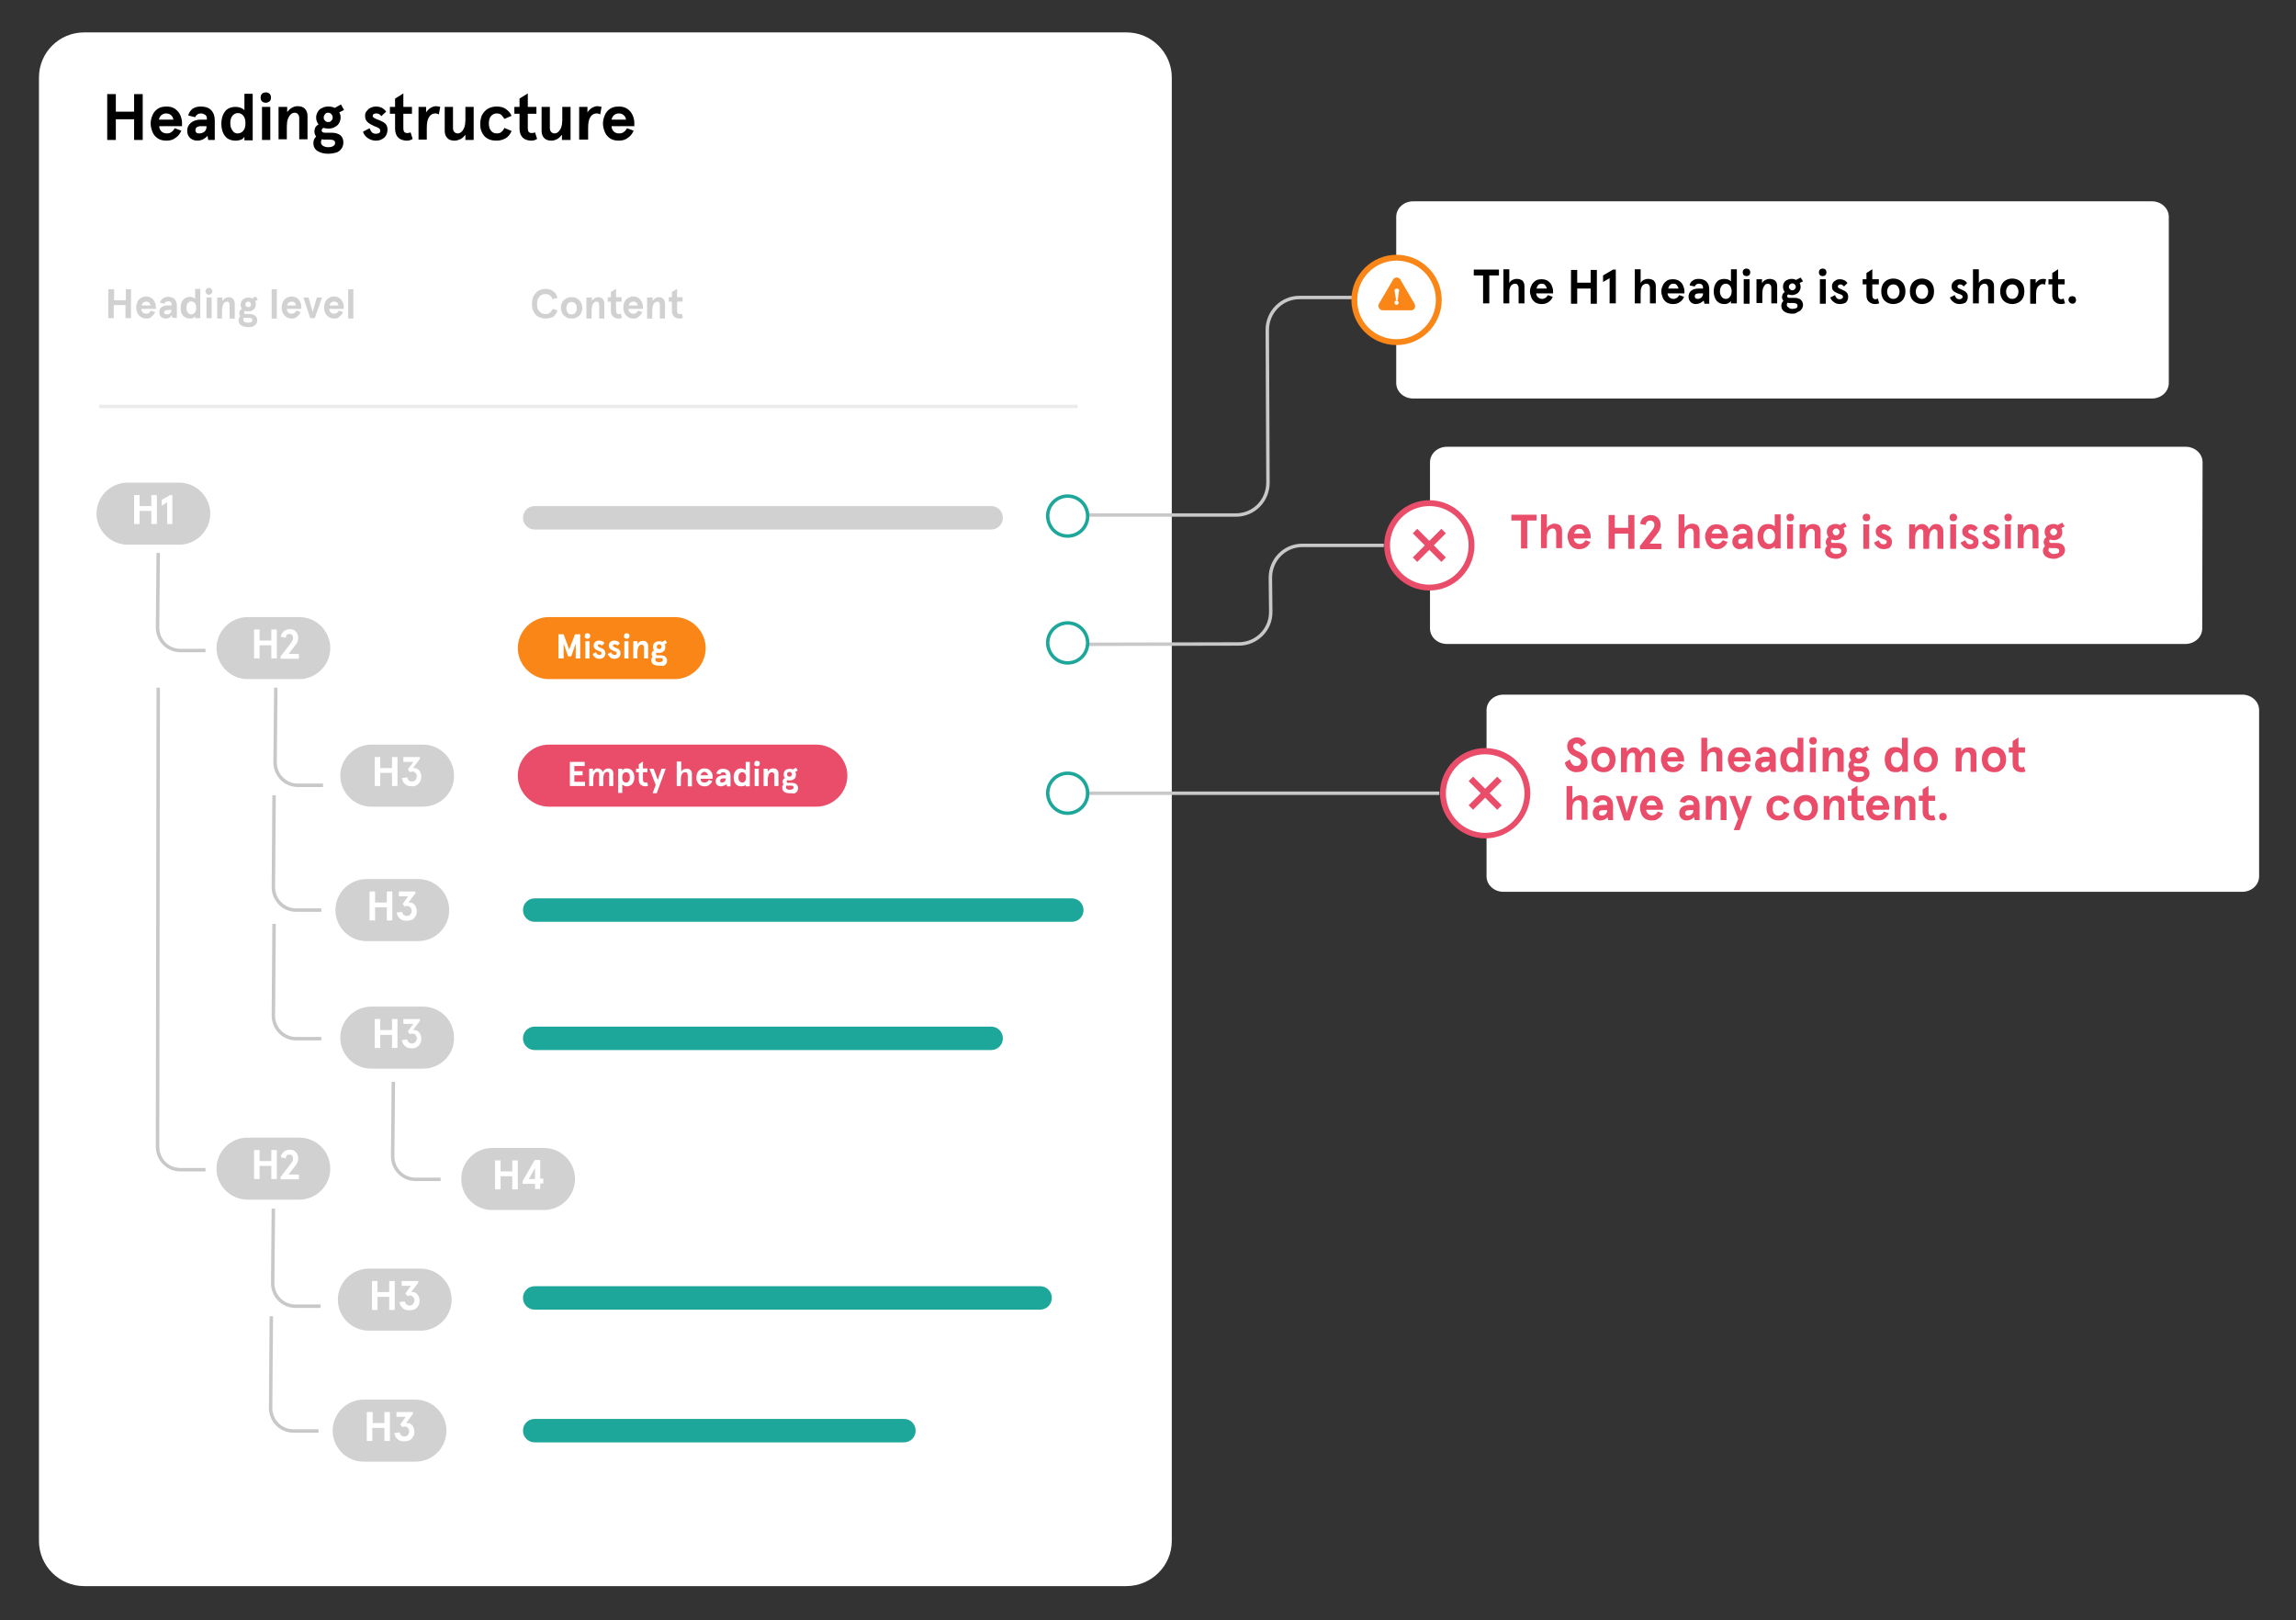 <?xml version="1.0" encoding="utf-8"?>
<!-- Generator: Adobe Illustrator 26.0.0, SVG Export Plug-In . SVG Version: 6.00 Build 0)  -->
<svg version="1.1" id="Layer_1" xmlns="http://www.w3.org/2000/svg" xmlns:xlink="http://www.w3.org/1999/xlink" x="0px" y="0px"
	 viewBox="0 0 666 470" style="enable-background:new 0 0 666 470;" xml:space="preserve">
<rect x="0" y="0" width="666" height="470" fill="#333333" stroke="none"/>
<style type="text/css">
	.st0{fill:#FFFFFF;}
	.st1{fill:none;stroke:#C8C8C8;stroke-miterlimit:10;}
	.st2{fill:#FA8617;}
	.st3{fill:#EA4D6A;}
	.st4{fill:none;stroke:#1DA69A;stroke-miterlimit:10;}
	.st5{fill:#D1D1D1;}
	.st6{fill:#1DA69A;}
	.st7{fill:none;stroke:#EBEBEB;stroke-miterlimit:10;}
</style>
<g>
	<g>
		<path class="st0" d="M326.7,460.1H24.4c-7.2,0-13.1-5.9-13.1-13.1V22.5c0-7.3,5.9-13.1,13.1-13.1h302.4c7.2,0,13.1,5.9,13.1,13.1
			V447C339.9,454.2,334,460.1,326.7,460.1z"/>
	</g>
	<path class="st1" d="M315.5,149.4h43c5.2,0,9.3-4.2,9.3-9.4l-0.2-44.3c0-5.2,4.2-9.4,9.3-9.4h16.6"/>
	<g>
		<path class="st0" d="M629.1,111.1c0,2.5-2.2,4.5-4.9,4.5H409.9c-2.7,0-4.9-2-4.9-4.5V62.9c0-2.5,2.2-4.5,4.9-4.5h214.3
			c2.7,0,4.9,2,4.9,4.5L629.1,111.1L629.1,111.1z"/>
	</g>
	<path class="st2" d="M405.1,100.1c7.2,0,13.1-5.9,13.1-13.1c0-7.2-5.9-13.1-13.1-13.1c-7.2,0-13.1,5.9-13.1,13.1
		C392,94.2,397.8,100.1,405.1,100.1z"/>
	<path class="st0" d="M405.1,98.4c6.3,0,11.4-5.1,11.4-11.4c0-6.3-5.1-11.4-11.4-11.4c-6.3,0-11.4,5.1-11.4,11.4
		C393.6,93.3,398.7,98.4,405.1,98.4z"/>
	<path class="st2" d="M410.3,88.1l-4.1-7c-0.5-0.8-1.7-0.8-2.1,0l-4.1,7c-0.5,0.8,0.1,1.9,1.1,1.9h8.2
		C410.2,90.1,410.8,89,410.3,88.1z M405.1,88.4c-0.3,0-0.6-0.2-0.6-0.6c0-0.3,0.2-0.6,0.6-0.6s0.6,0.2,0.6,0.6
		C405.7,88.1,405.5,88.4,405.1,88.4z M405.6,85.8c-0.1,0.6-0.1,0.9-0.1,1c0,0.1,0,0.2,0,0.2c0,0-0.1,0.1-0.1,0.1H405
		c0,0-0.1,0-0.1-0.1c0,0,0-0.1,0-0.2c0-0.1,0-0.3-0.2-1.4c-0.2-1-0.2-1.1-0.2-1.1c0-0.2,0.1-0.3,0.2-0.4c0.1-0.1,0.3-0.2,0.5-0.2
		c0.2,0,0.4,0.1,0.5,0.2c0.1,0.1,0.2,0.3,0.2,0.4C405.8,84.3,405.8,84.5,405.6,85.8z"/>
	<path d="M430.2,79.9h-2.7v-1.7h7.3v1.7H432v8.1h-1.8V79.9z M436.1,78.1h1.7v4c0.2-0.4,0.5-0.7,0.9-0.9c0.4-0.2,0.8-0.3,1.3-0.3
		c0.7,0,1.2,0.2,1.6,0.5c0.4,0.4,0.6,0.9,0.6,1.6v5h-1.7v-4.4c0-0.4-0.1-0.7-0.3-1c-0.2-0.2-0.4-0.3-0.8-0.3c-0.3,0-0.5,0.1-0.8,0.3
		c-0.3,0.2-0.5,0.5-0.6,0.9c-0.2,0.4-0.2,0.9-0.2,1.5v3h-1.7V78.1z M447.2,88.2c-0.8,0-1.4-0.2-1.9-0.5c-0.5-0.4-0.9-0.8-1.1-1.4
		c-0.2-0.6-0.4-1.1-0.4-1.7c0-0.6,0.1-1.2,0.4-1.7c0.2-0.6,0.6-1,1.1-1.4c0.5-0.4,1.2-0.5,1.9-0.5c0.7,0,1.4,0.2,1.8,0.5
		c0.5,0.3,0.9,0.8,1.1,1.3c0.2,0.5,0.4,1.1,0.4,1.6v0.7h-4.9c0,0.4,0.2,0.8,0.5,1.1c0.3,0.3,0.7,0.5,1.2,0.5c0.4,0,0.7-0.1,1-0.3
		c0.3-0.2,0.5-0.5,0.7-0.8l1.4,0.5c-0.3,0.7-0.7,1.2-1.2,1.5C448.7,88,448,88.2,447.2,88.2z M448.7,83.7c-0.1-0.4-0.3-0.7-0.5-1
		c-0.2-0.3-0.6-0.4-1-0.4c-0.4,0-0.8,0.1-1,0.4c-0.3,0.3-0.4,0.6-0.5,1H448.7z M455.7,78.3h1.8V82h3.9v-3.7h1.8v9.8h-1.8v-4.4h-3.9
		v4.4h-1.8V78.3z M466.9,80.7l-1.9,1.1v-1.9l2.9-1.7h0.8v9.8h-1.8V80.7z M474.2,78.1h1.7v4c0.2-0.4,0.5-0.7,0.9-0.9
		c0.4-0.2,0.8-0.3,1.3-0.3c0.7,0,1.2,0.2,1.6,0.5c0.4,0.4,0.6,0.9,0.6,1.6v5h-1.7v-4.4c0-0.4-0.1-0.7-0.3-1
		c-0.2-0.2-0.4-0.3-0.8-0.3c-0.3,0-0.5,0.1-0.8,0.3c-0.3,0.2-0.5,0.5-0.6,0.9c-0.2,0.4-0.2,0.9-0.2,1.5v3h-1.7V78.1z M485.3,88.2
		c-0.8,0-1.4-0.2-1.9-0.5c-0.5-0.4-0.9-0.8-1.1-1.4c-0.2-0.6-0.4-1.1-0.4-1.7c0-0.6,0.1-1.2,0.4-1.7c0.2-0.6,0.6-1,1.1-1.4
		c0.5-0.4,1.2-0.5,1.9-0.5c0.7,0,1.4,0.2,1.8,0.5c0.5,0.3,0.9,0.8,1.1,1.3s0.4,1.1,0.4,1.6v0.7h-4.9c0,0.4,0.2,0.8,0.5,1.1
		c0.3,0.3,0.7,0.5,1.2,0.5c0.4,0,0.7-0.1,1-0.3c0.3-0.2,0.5-0.5,0.7-0.8l1.4,0.5c-0.3,0.7-0.7,1.2-1.2,1.5
		C486.8,88,486.2,88.2,485.3,88.2z M486.9,83.7c-0.1-0.4-0.3-0.7-0.5-1c-0.2-0.3-0.6-0.4-1-0.4c-0.4,0-0.8,0.1-1,0.4
		c-0.3,0.3-0.4,0.6-0.5,1H486.9z M491.9,88.2c-0.6,0-1.1-0.2-1.5-0.6c-0.4-0.4-0.6-0.9-0.6-1.6c0-0.7,0.3-1.3,0.8-1.7
		c0.5-0.4,1.3-0.6,2.2-0.6h1.2v-0.3c0-0.3-0.1-0.6-0.3-0.8c-0.2-0.2-0.5-0.3-0.9-0.3c-0.6,0-1,0.3-1.2,0.8l-1.5-0.3
		c0.1-0.6,0.4-1.1,0.9-1.4c0.5-0.4,1.1-0.5,1.8-0.5c0.9,0,1.7,0.3,2.2,0.8c0.5,0.5,0.8,1.2,0.8,2.2v4.2h-1.4l-0.2-0.9
		C493.5,87.8,492.8,88.2,491.9,88.2z M492.4,86.7c0.4,0,0.8-0.1,1.1-0.4c0.3-0.3,0.5-0.6,0.5-1.1v-0.1h-1.2c-0.4,0-0.7,0.1-0.9,0.2
		c-0.2,0.1-0.3,0.4-0.3,0.7c0,0.2,0.1,0.4,0.2,0.5C492,86.6,492.1,86.7,492.4,86.7z M500.2,88.2c-1,0-1.7-0.3-2.3-1
		c-0.5-0.7-0.8-1.5-0.8-2.7c0-1.1,0.3-2,0.8-2.6c0.5-0.7,1.3-1,2.3-1c0.4,0,0.8,0.1,1.1,0.2c0.3,0.1,0.6,0.3,0.8,0.5v-3.5h1.7v9.9
		h-1.7v-0.7c-0.1,0.2-0.3,0.4-0.7,0.6C501.1,88.1,500.7,88.2,500.2,88.2z M500.6,86.7c0.5,0,0.9-0.2,1.2-0.6
		c0.3-0.4,0.5-0.9,0.5-1.6c0-0.7-0.2-1.2-0.5-1.6c-0.3-0.4-0.7-0.6-1.2-0.6c-0.5,0-0.9,0.2-1.2,0.6c-0.3,0.4-0.5,0.9-0.5,1.6
		c0,0.7,0.2,1.2,0.5,1.6C499.7,86.5,500.1,86.7,500.6,86.7z M506.6,80.1c-0.3,0-0.6-0.1-0.8-0.3c-0.2-0.2-0.3-0.5-0.3-0.8
		c0-0.3,0.1-0.6,0.3-0.8c0.2-0.2,0.5-0.3,0.8-0.3c0.3,0,0.6,0.1,0.8,0.3c0.2,0.2,0.3,0.5,0.3,0.8c0,0.3-0.1,0.6-0.3,0.8
		C507.2,80,506.9,80.1,506.6,80.1z M505.8,81h1.7v7.1h-1.7V81z M509.4,81h1.7v1.1c0.3-0.4,0.6-0.7,1-0.9s0.8-0.3,1.2-0.3
		c0.7,0,1.2,0.2,1.6,0.5c0.4,0.4,0.6,0.9,0.6,1.6v5h-1.7v-4.5c0-0.4-0.1-0.7-0.3-0.9c-0.2-0.2-0.4-0.3-0.7-0.3
		c-0.3,0-0.6,0.1-0.8,0.3c-0.2,0.2-0.4,0.6-0.6,1c-0.1,0.4-0.2,0.9-0.2,1.5v2.8h-1.7V81z M519.9,91c-0.9,0-1.7-0.2-2.3-0.6
		c-0.6-0.4-0.9-1-0.9-1.7c0-0.6,0.2-1,0.6-1.4c-0.2-0.3-0.4-0.7-0.4-1.1c0-0.3,0.1-0.6,0.2-0.9c0.2-0.3,0.4-0.5,0.6-0.6
		c-0.3-0.4-0.5-0.9-0.5-1.5c0-0.5,0.1-0.9,0.3-1.2c0.2-0.4,0.5-0.6,0.9-0.8c0.4-0.2,0.8-0.3,1.3-0.3c0.5,0,0.9,0.1,1.3,0.3l1.3-0.7
		l0.7,1.1l-1,0.5c0.2,0.3,0.3,0.7,0.3,1.1c0,0.5-0.1,0.9-0.4,1.3c-0.2,0.4-0.5,0.6-0.9,0.8c-0.4,0.2-0.8,0.3-1.3,0.3
		c-0.4,0-0.7-0.1-1-0.2c-0.2,0.1-0.3,0.3-0.3,0.5c0,0.2,0.1,0.3,0.2,0.4c0.1,0.1,0.3,0.1,0.5,0.1h1.4c0.8,0,1.4,0.2,1.8,0.5
		c0.4,0.4,0.7,0.9,0.7,1.5c0,0.6-0.2,1-0.5,1.4c-0.3,0.4-0.7,0.6-1.2,0.8C521,90.9,520.5,91,519.9,91z M519.9,84.2
		c0.3,0,0.5-0.1,0.7-0.3c0.2-0.2,0.3-0.4,0.3-0.7c0-0.3-0.1-0.5-0.3-0.7c-0.2-0.2-0.4-0.3-0.7-0.3c-0.3,0-0.5,0.1-0.7,0.3
		c-0.2,0.2-0.3,0.4-0.3,0.7c0,0.3,0.1,0.5,0.3,0.7C519.4,84.1,519.6,84.2,519.9,84.2z M519.9,89.6c0.4,0,0.8-0.1,1.1-0.2
		c0.3-0.1,0.4-0.4,0.4-0.7c0-0.3-0.1-0.5-0.3-0.6c-0.2-0.1-0.5-0.2-0.8-0.2h-1c-0.3,0-0.6,0-0.8-0.1c-0.1,0.2-0.2,0.4-0.2,0.6
		c0,0.3,0.1,0.6,0.4,0.7C519.1,89.5,519.4,89.6,519.9,89.6z M528.7,80.1c-0.3,0-0.6-0.1-0.8-0.3c-0.2-0.2-0.3-0.5-0.3-0.8
		c0-0.3,0.1-0.6,0.3-0.8c0.2-0.2,0.5-0.3,0.8-0.3c0.3,0,0.6,0.1,0.8,0.3c0.2,0.2,0.3,0.5,0.3,0.8c0,0.3-0.1,0.6-0.3,0.8
		C529.3,80,529,80.1,528.7,80.1z M527.9,81h1.7v7.1h-1.7V81z M533.7,88.2c-0.7,0-1.3-0.2-1.8-0.6c-0.5-0.4-0.8-0.8-1-1.3l1.4-0.7
		c0.1,0.4,0.3,0.6,0.5,0.9c0.2,0.2,0.5,0.3,0.9,0.3c0.3,0,0.5-0.1,0.6-0.2c0.2-0.1,0.3-0.3,0.3-0.5c0-0.2-0.1-0.4-0.3-0.5
		c-0.2-0.1-0.5-0.3-0.9-0.4c-0.1,0-0.2-0.1-0.3-0.1c-0.5-0.2-1-0.5-1.3-0.8c-0.3-0.3-0.4-0.7-0.4-1.3c0-0.4,0.1-0.7,0.3-1
		c0.2-0.3,0.5-0.5,0.8-0.7c0.3-0.2,0.7-0.3,1.2-0.3c0.5,0,0.9,0.1,1.3,0.3c0.4,0.2,0.7,0.5,0.9,0.8l-1,1c-0.3-0.4-0.7-0.6-1.1-0.6
		c-0.2,0-0.3,0.1-0.5,0.2c-0.1,0.1-0.2,0.2-0.2,0.4c0,0.2,0.1,0.3,0.3,0.5c0.2,0.1,0.6,0.3,1.1,0.5c0.5,0.2,1,0.5,1.2,0.8
		c0.3,0.3,0.4,0.7,0.4,1.2c0,0.7-0.2,1.2-0.7,1.7C535,88,534.4,88.2,533.7,88.2z M544,88.2c-0.8,0-1.4-0.2-1.9-0.7
		c-0.5-0.4-0.7-1.1-0.7-1.9v-3.1h-1.1V81h1.1v-1.8l1.7-1.1V81h1.9v1.5h-1.9v3.1c0,0.4,0.1,0.7,0.2,0.9c0.2,0.2,0.4,0.3,0.7,0.3
		c0.2,0,0.5-0.1,0.7-0.2l0.4,1.4C544.8,88.1,544.4,88.2,544,88.2z M549.2,88.2c-0.7,0-1.4-0.2-1.9-0.5c-0.5-0.3-1-0.8-1.2-1.3
		c-0.3-0.6-0.4-1.2-0.4-1.9c0-0.7,0.1-1.3,0.4-1.9c0.3-0.6,0.7-1,1.2-1.3c0.5-0.3,1.2-0.5,1.9-0.5s1.4,0.2,1.9,0.5
		c0.5,0.3,1,0.8,1.2,1.3c0.3,0.6,0.4,1.2,0.4,1.9c0,0.7-0.1,1.3-0.4,1.9c-0.3,0.6-0.7,1-1.2,1.3C550.5,88,549.9,88.2,549.2,88.2z
		 M549.2,86.7c0.5,0,1-0.2,1.3-0.6c0.3-0.4,0.5-0.9,0.5-1.5c0-0.6-0.2-1.1-0.5-1.5c-0.3-0.4-0.7-0.6-1.3-0.6c-0.5,0-1,0.2-1.3,0.6
		c-0.3,0.4-0.5,0.9-0.5,1.5c0,0.6,0.2,1.1,0.5,1.5C548.2,86.5,548.6,86.7,549.2,86.7z M557.5,88.2c-0.7,0-1.4-0.2-1.9-0.5
		c-0.5-0.3-1-0.8-1.2-1.3c-0.3-0.6-0.4-1.2-0.4-1.9c0-0.7,0.1-1.3,0.4-1.9c0.3-0.6,0.7-1,1.2-1.3c0.5-0.3,1.2-0.5,1.9-0.5
		s1.4,0.2,1.9,0.5c0.5,0.3,1,0.8,1.2,1.3c0.3,0.6,0.4,1.2,0.4,1.9c0,0.7-0.1,1.3-0.4,1.9c-0.3,0.6-0.7,1-1.2,1.3
		C558.9,88,558.2,88.2,557.5,88.2z M557.5,86.7c0.5,0,1-0.2,1.3-0.6c0.3-0.4,0.5-0.9,0.5-1.5c0-0.6-0.2-1.1-0.5-1.5
		c-0.3-0.4-0.7-0.6-1.3-0.6s-1,0.2-1.3,0.6c-0.3,0.4-0.5,0.9-0.5,1.5c0,0.6,0.2,1.1,0.5,1.5C556.5,86.5,557,86.7,557.5,86.7z
		 M568.4,88.2c-0.7,0-1.3-0.2-1.8-0.6c-0.5-0.4-0.8-0.8-1-1.3l1.4-0.7c0.1,0.4,0.3,0.6,0.5,0.9c0.2,0.2,0.5,0.3,0.9,0.3
		c0.3,0,0.5-0.1,0.6-0.2c0.2-0.1,0.3-0.3,0.3-0.5c0-0.2-0.1-0.4-0.3-0.5c-0.2-0.1-0.5-0.3-0.9-0.4c-0.1,0-0.2-0.1-0.3-0.1
		c-0.5-0.2-1-0.5-1.3-0.8c-0.3-0.3-0.4-0.7-0.4-1.3c0-0.4,0.1-0.7,0.3-1c0.2-0.3,0.5-0.5,0.8-0.7c0.3-0.2,0.7-0.3,1.2-0.3
		c0.5,0,0.9,0.1,1.3,0.3c0.4,0.2,0.7,0.5,0.9,0.8l-1,1c-0.3-0.4-0.7-0.6-1.1-0.6c-0.2,0-0.4,0.1-0.5,0.2c-0.1,0.1-0.2,0.2-0.2,0.4
		c0,0.2,0.1,0.3,0.3,0.5c0.2,0.1,0.6,0.3,1.1,0.5c0.5,0.2,1,0.5,1.2,0.8c0.3,0.3,0.4,0.7,0.4,1.2c0,0.7-0.2,1.2-0.7,1.7
		C569.7,88,569.1,88.2,568.4,88.2z M572.3,78.1h1.7v4c0.2-0.4,0.5-0.7,0.9-0.9c0.4-0.2,0.8-0.3,1.3-0.3c0.7,0,1.2,0.2,1.6,0.5
		c0.4,0.4,0.6,0.9,0.6,1.6v5h-1.7v-4.4c0-0.4-0.1-0.7-0.3-1c-0.2-0.2-0.4-0.3-0.8-0.3c-0.3,0-0.5,0.1-0.8,0.3s-0.5,0.5-0.6,0.9
		c-0.2,0.4-0.2,0.9-0.2,1.5v3h-1.7V78.1z M583.7,88.2c-0.7,0-1.4-0.2-1.9-0.5c-0.5-0.3-1-0.8-1.2-1.3c-0.3-0.6-0.4-1.2-0.4-1.9
		c0-0.7,0.1-1.3,0.4-1.9c0.3-0.6,0.7-1,1.2-1.3c0.5-0.3,1.2-0.5,1.9-0.5c0.7,0,1.4,0.2,1.9,0.5c0.5,0.3,1,0.8,1.2,1.3
		c0.3,0.6,0.4,1.2,0.4,1.9c0,0.7-0.1,1.3-0.4,1.9c-0.3,0.6-0.7,1-1.2,1.3C585,88,584.4,88.2,583.7,88.2z M583.7,86.7
		c0.5,0,1-0.2,1.3-0.6c0.3-0.4,0.5-0.9,0.5-1.5c0-0.6-0.2-1.1-0.5-1.5c-0.3-0.4-0.7-0.6-1.3-0.6c-0.5,0-1,0.2-1.3,0.6
		c-0.3,0.4-0.5,0.9-0.5,1.5c0,0.6,0.2,1.1,0.5,1.5C582.7,86.5,583.1,86.7,583.7,86.7z M588.8,81h1.7v1.1c0.3-0.4,0.6-0.7,0.9-0.9
		c0.4-0.2,0.8-0.3,1.2-0.3c0.3,0,0.5,0,0.9,0.1l-0.3,1.6c-0.2-0.1-0.5-0.2-0.7-0.2c-0.5,0-1,0.3-1.4,0.8c-0.4,0.5-0.5,1.3-0.5,2.4
		v2.5h-1.7V81z M597.9,88.2c-0.8,0-1.4-0.2-1.9-0.7c-0.5-0.4-0.7-1.1-0.7-1.9v-3.1h-1.1V81h1.1v-1.8l1.7-1.1V81h1.9v1.5H597v3.1
		c0,0.4,0.1,0.7,0.2,0.9c0.2,0.2,0.4,0.3,0.7,0.3c0.2,0,0.5-0.1,0.7-0.2l0.4,1.4C598.7,88.1,598.3,88.2,597.9,88.2z M601.2,88.1
		c-0.3,0-0.6-0.1-0.8-0.3S600,87.3,600,87c0-0.3,0.1-0.6,0.3-0.8s0.5-0.3,0.8-0.3c0.3,0,0.6,0.1,0.8,0.3s0.3,0.5,0.3,0.8
		c0,0.3-0.1,0.6-0.3,0.8S601.5,88.1,601.2,88.1z"/>
	<g>
		<path class="st0" d="M638.8,182.3c0,2.5-2.2,4.5-4.9,4.5H419.7c-2.7,0-4.9-2-4.9-4.5v-48.2c0-2.5,2.2-4.5,4.9-4.5h214.3
			c2.7,0,4.9,2,4.9,4.5L638.8,182.3L638.8,182.3z"/>
	</g>
	<path class="st3" d="M414.6,171.3c7.2,0,13.1-5.9,13.1-13.1s-5.9-13.1-13.1-13.1c-7.2,0-13.1,5.9-13.1,13.1
		S407.4,171.3,414.6,171.3z"/>
	<path class="st0" d="M414.6,169.6c6.3,0,11.4-5.1,11.4-11.4s-5.1-11.4-11.4-11.4c-6.3,0-11.4,5.1-11.4,11.4
		S408.3,169.6,414.6,169.6z"/>
	<path class="st3" d="M441.1,151h-2.7v-1.7h7.3v1.7h-2.7v8.1h-1.8V151z M447,149.2h1.7v4c0.2-0.4,0.5-0.7,0.9-0.9
		c0.4-0.2,0.8-0.4,1.3-0.4c0.7,0,1.2,0.2,1.6,0.5c0.4,0.4,0.6,0.9,0.6,1.6v5h-1.7v-4.4c0-0.4-0.1-0.7-0.3-1
		c-0.2-0.2-0.4-0.3-0.8-0.3c-0.3,0-0.5,0.1-0.8,0.3c-0.3,0.2-0.5,0.5-0.6,0.9c-0.2,0.4-0.2,0.9-0.2,1.5v3H447V149.2z M458.1,159.3
		c-0.8,0-1.4-0.2-1.9-0.5c-0.5-0.4-0.9-0.8-1.1-1.4c-0.2-0.6-0.4-1.1-0.4-1.7s0.1-1.2,0.4-1.7c0.2-0.6,0.6-1,1.1-1.4
		c0.5-0.4,1.2-0.5,1.9-0.5c0.7,0,1.4,0.2,1.8,0.5c0.5,0.3,0.9,0.8,1.1,1.3s0.4,1.1,0.4,1.6v0.7h-4.9c0,0.4,0.2,0.8,0.5,1.1
		c0.3,0.3,0.7,0.5,1.2,0.5c0.4,0,0.7-0.1,1-0.3c0.3-0.2,0.5-0.5,0.7-0.8l1.4,0.5c-0.3,0.7-0.7,1.2-1.2,1.5
		C459.6,159.1,458.9,159.3,458.1,159.3z M459.6,154.8c-0.1-0.4-0.3-0.7-0.5-1c-0.2-0.3-0.6-0.4-1-0.4c-0.4,0-0.8,0.1-1,0.4
		s-0.4,0.6-0.5,1H459.6z M466.6,149.4h1.8v3.7h3.9v-3.7h1.8v9.8h-1.8v-4.4h-3.9v4.4h-1.8V149.4z M475.6,158.5l3.5-4.5
		c0.3-0.4,0.5-0.7,0.6-0.9c0.1-0.3,0.2-0.6,0.2-0.8c0-0.4-0.1-0.7-0.3-0.9c-0.2-0.2-0.5-0.4-0.9-0.4c-0.4,0-0.6,0.1-0.9,0.3
		c-0.2,0.2-0.4,0.5-0.4,1l-1.6-0.3c0-0.5,0.2-0.9,0.4-1.3c0.3-0.4,0.6-0.7,1.1-0.9c0.4-0.2,0.9-0.4,1.5-0.4c0.9,0,1.6,0.3,2.1,0.8
		c0.5,0.5,0.8,1.2,0.8,2.1c0,0.8-0.3,1.6-0.8,2.3l-2.4,3.1h3.4v1.6h-6.2V158.5z M486.9,149.2h1.7v4c0.2-0.4,0.5-0.7,0.9-0.9
		c0.4-0.2,0.8-0.4,1.3-0.4c0.7,0,1.2,0.2,1.6,0.5c0.4,0.4,0.6,0.9,0.6,1.6v5h-1.7v-4.4c0-0.4-0.1-0.7-0.3-1
		c-0.2-0.2-0.4-0.3-0.8-0.3c-0.3,0-0.5,0.1-0.8,0.3c-0.3,0.2-0.5,0.5-0.6,0.9c-0.2,0.4-0.2,0.9-0.2,1.5v3h-1.7V149.2z M498,159.3
		c-0.8,0-1.4-0.2-1.9-0.5c-0.5-0.4-0.9-0.8-1.1-1.4c-0.2-0.6-0.4-1.1-0.4-1.7s0.1-1.2,0.4-1.7c0.2-0.6,0.6-1,1.1-1.4
		c0.5-0.4,1.2-0.5,1.9-0.5c0.7,0,1.4,0.2,1.8,0.5c0.5,0.3,0.9,0.8,1.1,1.3c0.2,0.5,0.3,1.1,0.3,1.6v0.7h-4.9c0,0.4,0.2,0.8,0.5,1.1
		c0.3,0.3,0.7,0.5,1.2,0.5c0.4,0,0.7-0.1,1-0.3c0.3-0.2,0.5-0.5,0.7-0.8l1.4,0.5c-0.3,0.7-0.7,1.2-1.2,1.5
		C499.5,159.1,498.8,159.3,498,159.3z M499.5,154.8c-0.1-0.4-0.3-0.7-0.5-1c-0.2-0.3-0.6-0.4-1-0.4c-0.4,0-0.8,0.1-1,0.4
		c-0.3,0.3-0.4,0.6-0.5,1H499.5z M504.6,159.3c-0.6,0-1.1-0.2-1.5-0.6c-0.4-0.4-0.6-0.9-0.6-1.6c0-0.7,0.3-1.3,0.8-1.7
		c0.5-0.4,1.3-0.6,2.2-0.6h1.2v-0.3c0-0.3-0.1-0.6-0.4-0.8c-0.2-0.2-0.5-0.3-0.9-0.3c-0.6,0-1,0.3-1.2,0.8l-1.5-0.3
		c0.1-0.6,0.4-1.1,0.9-1.4c0.5-0.4,1.1-0.5,1.8-0.5c0.9,0,1.7,0.3,2.2,0.8c0.5,0.5,0.8,1.2,0.8,2.2v4.2h-1.4l-0.2-0.9
		C506.2,158.9,505.5,159.3,504.6,159.3z M505,157.8c0.4,0,0.8-0.1,1.1-0.4c0.3-0.3,0.5-0.6,0.5-1.1v-0.1h-1.2
		c-0.4,0-0.7,0.1-0.9,0.2c-0.2,0.1-0.3,0.4-0.3,0.7c0,0.2,0.1,0.4,0.2,0.5C504.6,157.7,504.8,157.8,505,157.8z M512.9,159.3
		c-1,0-1.7-0.3-2.3-1c-0.5-0.7-0.8-1.5-0.8-2.7c0-1.1,0.3-2,0.8-2.6c0.5-0.7,1.3-1,2.3-1c0.4,0,0.8,0.1,1.1,0.2
		c0.3,0.1,0.6,0.3,0.8,0.5v-3.5h1.7v9.9h-1.7v-0.7c-0.1,0.2-0.3,0.4-0.7,0.6C513.7,159.2,513.3,159.3,512.9,159.3z M513.2,157.8
		c0.5,0,0.9-0.2,1.2-0.6c0.3-0.4,0.5-0.9,0.5-1.6s-0.2-1.2-0.5-1.6c-0.3-0.4-0.7-0.6-1.2-0.6s-0.9,0.2-1.2,0.6
		c-0.3,0.4-0.5,0.9-0.5,1.6c0,0.7,0.2,1.2,0.5,1.6C512.4,157.6,512.8,157.8,513.2,157.8z M519.3,151.2c-0.3,0-0.6-0.1-0.8-0.3
		c-0.2-0.2-0.3-0.5-0.3-0.8s0.1-0.6,0.3-0.8c0.2-0.2,0.5-0.3,0.8-0.3c0.3,0,0.6,0.1,0.8,0.3c0.2,0.2,0.3,0.5,0.3,0.8
		s-0.1,0.6-0.3,0.8C519.9,151.1,519.6,151.2,519.3,151.2z M518.4,152.1h1.7v7.1h-1.7V152.1z M522,152.1h1.7v1.1
		c0.3-0.4,0.6-0.7,1-0.9c0.4-0.2,0.8-0.3,1.2-0.3c0.7,0,1.2,0.2,1.6,0.5c0.4,0.4,0.6,0.9,0.6,1.6v5h-1.7v-4.5c0-0.4-0.1-0.7-0.3-0.9
		c-0.2-0.2-0.4-0.3-0.7-0.3c-0.3,0-0.6,0.1-0.8,0.3c-0.2,0.2-0.4,0.6-0.6,1c-0.1,0.4-0.2,0.9-0.2,1.5v2.8H522V152.1z M532.6,162.1
		c-0.9,0-1.7-0.2-2.3-0.6c-0.6-0.4-0.9-1-0.9-1.7c0-0.6,0.2-1,0.6-1.4c-0.2-0.3-0.4-0.7-0.4-1.1c0-0.3,0.1-0.6,0.2-0.9
		c0.2-0.3,0.4-0.5,0.6-0.6c-0.3-0.4-0.5-0.9-0.5-1.5c0-0.5,0.1-0.9,0.3-1.2c0.2-0.4,0.5-0.6,0.9-0.8c0.4-0.2,0.8-0.3,1.3-0.3
		c0.5,0,0.9,0.1,1.3,0.3l1.3-0.7l0.7,1.1l-1,0.5c0.2,0.3,0.3,0.7,0.3,1.1c0,0.5-0.1,0.9-0.4,1.3c-0.2,0.4-0.5,0.6-0.9,0.8
		c-0.4,0.2-0.8,0.3-1.3,0.3c-0.4,0-0.7-0.1-1-0.2c-0.2,0.1-0.3,0.3-0.3,0.5c0,0.2,0.1,0.3,0.2,0.4c0.1,0.1,0.3,0.1,0.5,0.1h1.4
		c0.8,0,1.4,0.2,1.8,0.5c0.4,0.4,0.7,0.9,0.7,1.5c0,0.6-0.2,1-0.5,1.4c-0.3,0.4-0.7,0.6-1.2,0.8C533.7,162,533.1,162.1,532.6,162.1z
		 M532.6,155.3c0.3,0,0.5-0.1,0.7-0.3c0.2-0.2,0.3-0.4,0.3-0.7c0-0.3-0.1-0.5-0.3-0.7c-0.2-0.2-0.4-0.3-0.7-0.3
		c-0.3,0-0.5,0.1-0.7,0.3c-0.2,0.2-0.3,0.4-0.3,0.7c0,0.3,0.1,0.5,0.3,0.7C532,155.2,532.3,155.3,532.6,155.3z M532.6,160.7
		c0.4,0,0.8-0.1,1.1-0.2c0.3-0.1,0.4-0.4,0.4-0.7c0-0.3-0.1-0.5-0.3-0.6c-0.2-0.1-0.5-0.2-0.8-0.2h-1c-0.3,0-0.6,0-0.8-0.1
		c-0.1,0.2-0.2,0.4-0.2,0.6c0,0.3,0.1,0.6,0.4,0.7C531.7,160.6,532.1,160.7,532.6,160.7z M541.4,151.2c-0.3,0-0.6-0.1-0.8-0.3
		c-0.2-0.2-0.3-0.5-0.3-0.8s0.1-0.6,0.3-0.8c0.2-0.2,0.5-0.3,0.8-0.3c0.3,0,0.6,0.1,0.8,0.3c0.2,0.2,0.3,0.5,0.3,0.8
		s-0.1,0.6-0.3,0.8S541.7,151.2,541.4,151.2z M540.5,152.1h1.7v7.1h-1.7V152.1z M546.4,159.3c-0.7,0-1.3-0.2-1.8-0.6
		c-0.5-0.4-0.8-0.8-1-1.3l1.4-0.7c0.1,0.4,0.3,0.6,0.5,0.9c0.2,0.2,0.5,0.3,0.9,0.3c0.3,0,0.5-0.1,0.6-0.2c0.2-0.1,0.3-0.3,0.3-0.5
		c0-0.2-0.1-0.4-0.3-0.5c-0.2-0.1-0.5-0.3-0.9-0.4c-0.1,0-0.2-0.1-0.3-0.1c-0.5-0.2-1-0.5-1.3-0.8c-0.3-0.3-0.4-0.7-0.4-1.3
		c0-0.4,0.1-0.7,0.3-1c0.2-0.3,0.5-0.5,0.8-0.7c0.3-0.2,0.7-0.3,1.2-0.3c0.5,0,0.9,0.1,1.3,0.3c0.4,0.2,0.7,0.5,0.9,0.8l-1,1
		c-0.3-0.4-0.7-0.6-1.1-0.6c-0.2,0-0.3,0.1-0.5,0.2c-0.1,0.1-0.2,0.2-0.2,0.4c0,0.2,0.1,0.3,0.3,0.5c0.2,0.1,0.6,0.3,1.1,0.5
		c0.5,0.2,1,0.5,1.2,0.8c0.3,0.3,0.4,0.7,0.4,1.2c0,0.7-0.2,1.2-0.7,1.7C547.7,159.1,547.1,159.3,546.4,159.3z M553.8,152.1h1.7v1.1
		c0.3-0.4,0.6-0.7,0.9-0.9c0.3-0.2,0.7-0.3,1.1-0.3c0.5,0,0.9,0.1,1.2,0.4c0.4,0.2,0.6,0.6,0.8,1.1c0.3-0.5,0.6-0.8,0.9-1.1
		c0.4-0.3,0.8-0.4,1.2-0.4c0.7,0,1.2,0.2,1.5,0.6c0.4,0.4,0.6,0.9,0.6,1.6v5h-1.7v-4.7c0-0.7-0.3-1-0.9-1c-0.4,0-0.8,0.3-1.1,0.8
		c-0.3,0.5-0.4,1.2-0.4,2.2v2.7h-1.7v-4.7c0-0.7-0.3-1-0.9-1c-0.4,0-0.8,0.3-1.1,0.8c-0.3,0.5-0.4,1.3-0.4,2.3v2.6h-1.7V152.1z
		 M566.6,151.2c-0.3,0-0.6-0.1-0.8-0.3c-0.2-0.2-0.3-0.5-0.3-0.8s0.1-0.6,0.3-0.8c0.2-0.2,0.5-0.3,0.8-0.3s0.6,0.1,0.8,0.3
		c0.2,0.2,0.3,0.5,0.3,0.8s-0.1,0.6-0.3,0.8C567.1,151.1,566.9,151.2,566.6,151.2z M565.7,152.1h1.7v7.1h-1.7V152.1z M571.5,159.3
		c-0.7,0-1.3-0.2-1.8-0.6c-0.5-0.4-0.8-0.8-1-1.3l1.4-0.7c0.1,0.4,0.3,0.6,0.5,0.9c0.2,0.2,0.5,0.3,0.9,0.3c0.3,0,0.5-0.1,0.6-0.2
		c0.2-0.1,0.3-0.3,0.3-0.5c0-0.2-0.1-0.4-0.3-0.5c-0.2-0.1-0.5-0.3-0.9-0.4c-0.1,0-0.2-0.1-0.3-0.1c-0.5-0.2-1-0.5-1.3-0.8
		c-0.3-0.3-0.4-0.7-0.4-1.3c0-0.4,0.1-0.7,0.3-1c0.2-0.3,0.5-0.5,0.8-0.7c0.3-0.2,0.7-0.3,1.2-0.3c0.5,0,0.9,0.1,1.3,0.3
		c0.4,0.2,0.7,0.5,0.9,0.8l-1,1c-0.3-0.4-0.7-0.6-1.1-0.6c-0.2,0-0.3,0.1-0.5,0.2c-0.1,0.1-0.2,0.2-0.2,0.4c0,0.2,0.1,0.3,0.3,0.5
		c0.2,0.1,0.6,0.3,1.1,0.5c0.5,0.2,1,0.5,1.2,0.8c0.3,0.3,0.4,0.7,0.4,1.2c0,0.7-0.2,1.2-0.7,1.7
		C572.8,159.1,572.2,159.3,571.5,159.3z M577.7,159.3c-0.7,0-1.3-0.2-1.8-0.6c-0.5-0.4-0.8-0.8-1-1.3l1.4-0.7
		c0.1,0.4,0.3,0.6,0.5,0.9c0.2,0.2,0.5,0.3,0.9,0.3c0.3,0,0.5-0.1,0.6-0.2c0.2-0.1,0.3-0.3,0.3-0.5c0-0.2-0.1-0.4-0.3-0.5
		c-0.2-0.1-0.5-0.3-0.9-0.4c-0.1,0-0.2-0.1-0.3-0.1c-0.5-0.2-1-0.5-1.3-0.8c-0.3-0.3-0.4-0.7-0.4-1.3c0-0.4,0.1-0.7,0.3-1
		c0.2-0.3,0.5-0.5,0.8-0.7c0.3-0.2,0.7-0.3,1.2-0.3c0.5,0,0.9,0.1,1.3,0.3c0.4,0.2,0.7,0.5,0.9,0.8l-1,1c-0.3-0.4-0.7-0.6-1.1-0.6
		c-0.2,0-0.3,0.1-0.5,0.2c-0.1,0.1-0.2,0.2-0.2,0.4c0,0.2,0.1,0.3,0.3,0.5c0.2,0.1,0.6,0.3,1.1,0.5c0.5,0.2,1,0.5,1.2,0.8
		c0.3,0.3,0.4,0.7,0.4,1.2c0,0.7-0.2,1.2-0.7,1.7C578.9,159.1,578.4,159.3,577.7,159.3z M582.5,151.2c-0.3,0-0.6-0.1-0.8-0.3
		c-0.2-0.2-0.3-0.5-0.3-0.8s0.1-0.6,0.3-0.8c0.2-0.2,0.5-0.3,0.8-0.3s0.6,0.1,0.8,0.3c0.2,0.2,0.3,0.5,0.3,0.8s-0.1,0.6-0.3,0.8
		C583.1,151.1,582.8,151.2,582.5,151.2z M581.6,152.1h1.7v7.1h-1.7V152.1z M585.2,152.1h1.7v1.1c0.3-0.4,0.6-0.7,1-0.9
		c0.4-0.2,0.8-0.3,1.2-0.3c0.7,0,1.2,0.2,1.6,0.5c0.4,0.4,0.6,0.9,0.6,1.6v5h-1.7v-4.5c0-0.4-0.1-0.7-0.3-0.9
		c-0.2-0.2-0.4-0.3-0.7-0.3c-0.3,0-0.6,0.1-0.8,0.3c-0.2,0.2-0.4,0.6-0.6,1c-0.2,0.4-0.2,0.9-0.2,1.5v2.8h-1.7V152.1z M595.8,162.1
		c-0.9,0-1.7-0.2-2.3-0.6c-0.6-0.4-0.9-1-0.9-1.7c0-0.6,0.2-1,0.6-1.4c-0.2-0.3-0.4-0.7-0.4-1.1c0-0.3,0.1-0.6,0.2-0.9
		c0.2-0.3,0.4-0.5,0.6-0.6c-0.3-0.4-0.5-0.9-0.5-1.5c0-0.5,0.1-0.9,0.3-1.2c0.2-0.4,0.5-0.6,0.9-0.8c0.4-0.2,0.8-0.3,1.3-0.3
		c0.5,0,0.9,0.1,1.3,0.3l1.3-0.7l0.7,1.1l-1,0.5c0.2,0.3,0.3,0.7,0.3,1.1c0,0.5-0.1,0.9-0.3,1.3c-0.2,0.4-0.5,0.6-0.9,0.8
		c-0.4,0.2-0.8,0.3-1.3,0.3c-0.4,0-0.7-0.1-1-0.2c-0.2,0.1-0.3,0.3-0.3,0.5c0,0.2,0.1,0.3,0.2,0.4c0.1,0.1,0.3,0.1,0.5,0.1h1.4
		c0.8,0,1.4,0.2,1.8,0.5c0.4,0.4,0.7,0.9,0.7,1.5c0,0.6-0.2,1-0.5,1.4c-0.3,0.4-0.7,0.6-1.2,0.8C596.8,162,596.3,162.1,595.8,162.1z
		 M595.7,155.3c0.3,0,0.5-0.1,0.7-0.3c0.2-0.2,0.3-0.4,0.3-0.7c0-0.3-0.1-0.5-0.3-0.7c-0.2-0.2-0.4-0.3-0.7-0.3
		c-0.3,0-0.5,0.1-0.7,0.3c-0.2,0.2-0.3,0.4-0.3,0.7c0,0.3,0.1,0.5,0.3,0.7C595.2,155.2,595.5,155.3,595.7,155.3z M595.8,160.7
		c0.4,0,0.8-0.1,1.1-0.2c0.3-0.1,0.4-0.4,0.4-0.7c0-0.3-0.1-0.5-0.3-0.6c-0.2-0.1-0.5-0.2-0.8-0.2h-1c-0.3,0-0.6,0-0.8-0.1
		c-0.1,0.2-0.2,0.4-0.2,0.6c0,0.3,0.1,0.6,0.4,0.7C594.9,160.6,595.3,160.7,595.8,160.7z"/>
	<g>
		<path class="st0" d="M655.3,254.2c0,2.5-2.2,4.5-4.9,4.5H436.1c-2.7,0-4.9-2-4.9-4.5V206c0-2.5,2.2-4.5,4.9-4.5h214.3
			c2.7,0,4.9,2,4.9,4.5V254.2z"/>
	</g>
	<path class="st3" d="M430.8,243.2c7.2,0,13.1-5.9,13.1-13.1s-5.9-13.1-13.1-13.1c-7.2,0-13.1,5.9-13.1,13.1
		S423.6,243.2,430.8,243.2z"/>
	<path class="st0" d="M430.8,241.6c6.3,0,11.4-5.1,11.4-11.4c0-6.3-5.1-11.4-11.4-11.4c-6.3,0-11.4,5.1-11.4,11.4
		C419.4,236.4,424.5,241.6,430.8,241.6z"/>
	<path class="st3" d="M457.3,224c-0.6,0-1.1-0.1-1.6-0.4c-0.5-0.2-0.9-0.6-1.2-1c-0.3-0.4-0.5-0.9-0.6-1.4l1.5-0.9
		c0.1,0.6,0.4,1.1,0.7,1.4c0.3,0.4,0.7,0.5,1.2,0.5c0.4,0,0.7-0.1,0.9-0.3c0.2-0.2,0.4-0.5,0.4-0.9c0-0.2-0.1-0.5-0.2-0.6
		c-0.2-0.2-0.4-0.4-0.6-0.5c-0.2-0.1-0.6-0.3-1-0.5l-0.4-0.2c-0.6-0.3-1-0.6-1.3-1.1c-0.3-0.4-0.5-1-0.5-1.6c0-0.5,0.1-0.9,0.3-1.3
		c0.2-0.4,0.6-0.7,1-0.9c0.4-0.2,0.9-0.4,1.4-0.4c1.4,0,2.3,0.6,2.8,1.8l-1.5,0.9c-0.2-0.7-0.7-1-1.3-1c-0.3,0-0.5,0.1-0.7,0.3
		c-0.2,0.2-0.3,0.4-0.3,0.6s0.1,0.5,0.3,0.7c0.2,0.2,0.4,0.4,0.6,0.5c0.3,0.1,0.6,0.3,1.1,0.5c0.5,0.2,0.8,0.4,1.1,0.7
		c0.3,0.2,0.6,0.5,0.8,0.9c0.2,0.4,0.3,0.8,0.3,1.3c0,0.6-0.1,1.1-0.4,1.6c-0.3,0.4-0.6,0.8-1.1,1C458.4,223.9,457.9,224,457.3,224z
		 M465.1,224c-0.7,0-1.4-0.2-1.9-0.5c-0.5-0.3-1-0.8-1.2-1.3c-0.3-0.6-0.4-1.2-0.4-1.9c0-0.7,0.1-1.3,0.4-1.9c0.3-0.6,0.7-1,1.2-1.3
		c0.5-0.3,1.2-0.5,1.9-0.5c0.7,0,1.4,0.2,1.9,0.5c0.5,0.3,1,0.8,1.2,1.3c0.3,0.6,0.4,1.2,0.4,1.9c0,0.7-0.1,1.3-0.4,1.9
		c-0.3,0.6-0.7,1-1.2,1.3C466.5,223.9,465.8,224,465.1,224z M465.1,222.6c0.5,0,1-0.2,1.3-0.6c0.3-0.4,0.5-0.9,0.5-1.5
		c0-0.6-0.2-1.1-0.5-1.5c-0.3-0.4-0.7-0.6-1.3-0.6c-0.5,0-1,0.2-1.3,0.6c-0.3,0.4-0.5,0.9-0.5,1.5c0,0.6,0.2,1.1,0.5,1.5
		C464.1,222.3,464.5,222.6,465.1,222.6z M470.2,216.9h1.7v1.1c0.3-0.4,0.6-0.7,0.9-0.9c0.3-0.2,0.7-0.3,1.1-0.3
		c0.5,0,0.9,0.1,1.2,0.4c0.4,0.2,0.6,0.6,0.8,1.1c0.3-0.5,0.6-0.8,0.9-1.1c0.4-0.3,0.8-0.4,1.2-0.4c0.7,0,1.2,0.2,1.5,0.6
		c0.4,0.4,0.6,0.9,0.6,1.6v5h-1.7v-4.7c0-0.7-0.3-1-0.9-1c-0.4,0-0.8,0.3-1.1,0.8c-0.3,0.5-0.4,1.2-0.4,2.2v2.7h-1.7v-4.7
		c0-0.7-0.3-1-0.9-1c-0.4,0-0.8,0.3-1.1,0.8c-0.3,0.5-0.4,1.3-0.4,2.3v2.6h-1.7V216.9z M485.2,224c-0.8,0-1.4-0.2-1.9-0.5
		c-0.5-0.4-0.9-0.8-1.1-1.4c-0.2-0.6-0.4-1.1-0.4-1.7c0-0.6,0.1-1.2,0.4-1.7c0.2-0.6,0.6-1,1.1-1.4c0.5-0.4,1.2-0.5,1.9-0.5
		c0.7,0,1.4,0.2,1.8,0.5c0.5,0.3,0.9,0.8,1.1,1.3c0.2,0.5,0.4,1.1,0.4,1.6v0.7h-4.9c0,0.4,0.2,0.8,0.5,1.1c0.3,0.3,0.7,0.5,1.2,0.5
		c0.4,0,0.7-0.1,1-0.3c0.3-0.2,0.5-0.5,0.7-0.8l1.4,0.5c-0.3,0.7-0.7,1.2-1.2,1.5C486.6,223.9,486,224,485.2,224z M486.7,219.6
		c-0.1-0.4-0.3-0.7-0.5-1c-0.2-0.3-0.6-0.4-1-0.4c-0.4,0-0.8,0.1-1,0.4c-0.3,0.3-0.4,0.6-0.5,1H486.7z M493.5,214h1.7v4
		c0.2-0.4,0.5-0.7,0.9-0.9c0.4-0.2,0.8-0.4,1.3-0.4c0.7,0,1.2,0.2,1.6,0.5c0.4,0.4,0.6,0.9,0.6,1.6v5h-1.7v-4.4c0-0.4-0.1-0.7-0.3-1
		c-0.2-0.2-0.4-0.3-0.8-0.3c-0.3,0-0.5,0.1-0.8,0.3c-0.3,0.2-0.5,0.5-0.6,0.9c-0.2,0.4-0.2,0.9-0.2,1.5v3h-1.7V214z M504.6,224
		c-0.8,0-1.4-0.2-1.9-0.5c-0.5-0.4-0.9-0.8-1.1-1.4c-0.2-0.6-0.4-1.1-0.4-1.7c0-0.6,0.1-1.2,0.4-1.7c0.2-0.6,0.6-1,1.1-1.4
		c0.5-0.4,1.2-0.5,1.9-0.5c0.7,0,1.4,0.2,1.8,0.5c0.5,0.3,0.9,0.8,1.1,1.3c0.2,0.5,0.3,1.1,0.3,1.6v0.7h-4.9c0,0.4,0.2,0.8,0.5,1.1
		c0.3,0.3,0.7,0.5,1.2,0.5c0.4,0,0.7-0.1,1-0.3c0.3-0.2,0.5-0.5,0.7-0.8l1.4,0.5c-0.3,0.7-0.7,1.2-1.2,1.5
		C506.1,223.9,505.4,224,504.6,224z M506.1,219.6c-0.1-0.4-0.3-0.7-0.5-1c-0.2-0.3-0.6-0.4-1-0.4c-0.4,0-0.8,0.1-1,0.4
		c-0.3,0.3-0.4,0.6-0.5,1H506.1z M511.2,224c-0.6,0-1.1-0.2-1.5-0.6c-0.4-0.4-0.6-0.9-0.6-1.6c0-0.7,0.3-1.3,0.8-1.7
		c0.5-0.4,1.3-0.6,2.2-0.6h1.2v-0.3c0-0.3-0.1-0.6-0.3-0.8c-0.2-0.2-0.5-0.3-0.9-0.3c-0.6,0-1,0.3-1.2,0.8l-1.5-0.3
		c0.1-0.6,0.4-1.1,0.9-1.4c0.5-0.4,1.1-0.5,1.8-0.5c0.9,0,1.7,0.3,2.2,0.8c0.5,0.5,0.8,1.2,0.8,2.2v4.2h-1.4l-0.2-0.9
		C512.8,223.7,512.1,224,511.2,224z M511.7,222.6c0.4,0,0.8-0.1,1.1-0.4c0.3-0.3,0.5-0.6,0.5-1.1V221h-1.2c-0.4,0-0.7,0.1-0.9,0.2
		c-0.2,0.1-0.3,0.4-0.3,0.7c0,0.2,0.1,0.4,0.2,0.5C511.2,222.5,511.4,222.6,511.7,222.6z M519.5,224c-1,0-1.7-0.3-2.3-1
		c-0.5-0.7-0.8-1.6-0.8-2.7c0-1.1,0.3-2,0.8-2.6c0.5-0.7,1.3-1,2.3-1c0.4,0,0.8,0.1,1.1,0.2c0.3,0.1,0.6,0.3,0.8,0.5V214h1.7v9.9
		h-1.7v-0.7c-0.1,0.2-0.3,0.4-0.7,0.6C520.3,224,520,224,519.5,224z M519.9,222.6c0.5,0,0.9-0.2,1.2-0.6c0.3-0.4,0.5-0.9,0.5-1.6
		c0-0.7-0.2-1.2-0.5-1.6c-0.3-0.4-0.7-0.6-1.2-0.6s-0.9,0.2-1.2,0.6c-0.3,0.4-0.5,0.9-0.5,1.6c0,0.7,0.2,1.2,0.5,1.6
		C519,222.4,519.4,222.6,519.9,222.6z M525.9,216c-0.3,0-0.6-0.1-0.8-0.3c-0.2-0.2-0.3-0.5-0.3-0.8c0-0.3,0.1-0.6,0.3-0.8
		c0.2-0.2,0.5-0.3,0.8-0.3c0.3,0,0.6,0.1,0.8,0.3c0.2,0.2,0.3,0.5,0.3,0.8c0,0.3-0.1,0.6-0.3,0.8C526.5,215.9,526.2,216,525.9,216z
		 M525,216.9h1.7v7.1H525V216.9z M528.7,216.9h1.7v1.1c0.3-0.4,0.6-0.7,1-0.9c0.4-0.2,0.8-0.3,1.2-0.3c0.7,0,1.2,0.2,1.6,0.5
		c0.4,0.4,0.6,0.9,0.6,1.6v5H533v-4.5c0-0.4-0.1-0.7-0.3-0.9c-0.2-0.2-0.4-0.3-0.7-0.3c-0.3,0-0.6,0.1-0.8,0.3
		c-0.2,0.2-0.4,0.6-0.6,1c-0.1,0.4-0.2,0.9-0.2,1.5v2.8h-1.7V216.9z M539.2,226.9c-0.9,0-1.7-0.2-2.3-0.6c-0.6-0.4-0.9-1-0.9-1.7
		c0-0.6,0.2-1,0.6-1.4c-0.2-0.3-0.4-0.7-0.4-1.1c0-0.3,0.1-0.6,0.2-0.9c0.2-0.3,0.4-0.5,0.6-0.6c-0.3-0.4-0.5-0.9-0.5-1.5
		c0-0.5,0.1-0.9,0.3-1.2c0.2-0.4,0.5-0.6,0.9-0.8c0.4-0.2,0.8-0.3,1.3-0.3c0.5,0,0.9,0.1,1.3,0.3l1.3-0.7l0.7,1.1l-1,0.5
		c0.2,0.3,0.3,0.7,0.3,1.1c0,0.5-0.1,0.9-0.4,1.3c-0.2,0.4-0.5,0.6-0.9,0.8c-0.4,0.2-0.8,0.3-1.3,0.3c-0.4,0-0.7-0.1-1-0.2
		c-0.2,0.1-0.3,0.3-0.3,0.5c0,0.2,0.1,0.3,0.2,0.4c0.1,0.1,0.3,0.1,0.5,0.1h1.4c0.8,0,1.4,0.2,1.8,0.5c0.4,0.4,0.7,0.9,0.7,1.5
		c0,0.6-0.2,1-0.5,1.4c-0.3,0.4-0.7,0.6-1.2,0.8C540.3,226.8,539.8,226.9,539.2,226.9z M539.2,220.1c0.3,0,0.5-0.1,0.7-0.3
		c0.2-0.2,0.3-0.4,0.3-0.7c0-0.3-0.1-0.5-0.3-0.7c-0.2-0.2-0.4-0.3-0.7-0.3c-0.3,0-0.5,0.1-0.7,0.3c-0.2,0.2-0.3,0.4-0.3,0.7
		c0,0.3,0.1,0.5,0.3,0.7C538.7,220,538.9,220.1,539.2,220.1z M539.2,225.4c0.4,0,0.8-0.1,1.1-0.2c0.3-0.1,0.4-0.4,0.4-0.7
		c0-0.3-0.1-0.5-0.3-0.6c-0.2-0.1-0.5-0.2-0.8-0.2h-1c-0.3,0-0.6,0-0.8-0.1c-0.1,0.2-0.2,0.4-0.2,0.6c0,0.3,0.1,0.6,0.4,0.7
		C538.3,225.3,538.7,225.4,539.2,225.4z M549.8,224c-1,0-1.7-0.3-2.3-1c-0.5-0.7-0.8-1.6-0.8-2.7c0-1.1,0.3-2,0.8-2.6
		c0.5-0.7,1.3-1,2.3-1c0.4,0,0.8,0.1,1.1,0.2c0.3,0.1,0.6,0.3,0.8,0.5V214h1.7v9.9h-1.7v-0.7c-0.1,0.2-0.3,0.4-0.7,0.6
		C550.7,224,550.3,224,549.8,224z M550.2,222.6c0.5,0,0.9-0.2,1.2-0.6c0.3-0.4,0.5-0.9,0.5-1.6c0-0.7-0.2-1.2-0.5-1.6
		c-0.3-0.4-0.7-0.6-1.2-0.6c-0.5,0-0.9,0.2-1.2,0.6c-0.3,0.4-0.5,0.9-0.5,1.6c0,0.7,0.2,1.2,0.5,1.6
		C549.3,222.4,549.7,222.6,550.2,222.6z M558.6,224c-0.7,0-1.4-0.2-1.9-0.5c-0.5-0.3-1-0.8-1.2-1.3c-0.3-0.6-0.4-1.2-0.4-1.9
		c0-0.7,0.1-1.3,0.4-1.9c0.3-0.6,0.7-1,1.2-1.3c0.5-0.3,1.2-0.5,1.9-0.5c0.7,0,1.4,0.2,1.9,0.5c0.5,0.3,1,0.8,1.2,1.3
		c0.3,0.6,0.4,1.2,0.4,1.9c0,0.7-0.1,1.3-0.4,1.9c-0.3,0.6-0.7,1-1.2,1.3C559.9,223.9,559.3,224,558.6,224z M558.6,222.6
		c0.5,0,1-0.2,1.3-0.6c0.3-0.4,0.5-0.9,0.5-1.5c0-0.6-0.2-1.1-0.5-1.5c-0.3-0.4-0.7-0.6-1.3-0.6c-0.5,0-1,0.2-1.3,0.6
		c-0.3,0.4-0.5,0.9-0.5,1.5c0,0.6,0.2,1.1,0.5,1.5C557.6,222.3,558,222.6,558.6,222.6z M567.2,216.9h1.7v1.1c0.3-0.4,0.6-0.7,1-0.9
		c0.4-0.2,0.8-0.3,1.2-0.3c0.7,0,1.2,0.2,1.6,0.5c0.4,0.4,0.6,0.9,0.6,1.6v5h-1.7v-4.5c0-0.4-0.1-0.7-0.3-0.9
		c-0.2-0.2-0.4-0.3-0.7-0.3c-0.3,0-0.6,0.1-0.8,0.3c-0.2,0.2-0.4,0.6-0.6,1c-0.1,0.4-0.2,0.9-0.2,1.5v2.8h-1.7V216.9z M578.4,224
		c-0.7,0-1.4-0.2-1.9-0.5c-0.5-0.3-1-0.8-1.2-1.3c-0.3-0.6-0.4-1.2-0.4-1.9c0-0.7,0.1-1.3,0.4-1.9c0.3-0.6,0.7-1,1.2-1.3
		c0.5-0.3,1.2-0.5,1.9-0.5c0.7,0,1.4,0.2,1.9,0.5c0.5,0.3,1,0.8,1.2,1.3c0.3,0.6,0.4,1.2,0.4,1.9c0,0.7-0.1,1.3-0.4,1.9
		c-0.3,0.6-0.7,1-1.2,1.3C579.8,223.9,579.2,224,578.4,224z M578.4,222.6c0.5,0,1-0.2,1.3-0.6c0.3-0.4,0.5-0.9,0.5-1.5
		c0-0.6-0.2-1.1-0.5-1.5c-0.3-0.4-0.7-0.6-1.3-0.6c-0.5,0-1,0.2-1.3,0.6c-0.3,0.4-0.5,0.9-0.5,1.5c0,0.6,0.2,1.1,0.5,1.5
		C577.5,222.3,577.9,222.6,578.4,222.6z M586.4,224c-0.8,0-1.4-0.2-1.9-0.7c-0.5-0.4-0.7-1.1-0.7-1.9v-3.1h-1.1v-1.5h1.1v-1.8
		l1.7-1.1v2.9h1.9v1.5h-1.9v3.1c0,0.4,0.1,0.7,0.2,0.9c0.2,0.2,0.4,0.3,0.7,0.3c0.2,0,0.5-0.1,0.7-0.2l0.4,1.4
		C587.1,224,586.8,224,586.4,224z M454.4,228h1.7v4c0.2-0.4,0.5-0.7,0.9-0.9c0.4-0.2,0.8-0.4,1.3-0.4c0.7,0,1.2,0.2,1.6,0.5
		c0.4,0.4,0.6,0.9,0.6,1.6v5h-1.7v-4.4c0-0.4-0.1-0.7-0.3-1c-0.2-0.2-0.4-0.3-0.8-0.3c-0.3,0-0.5,0.1-0.8,0.3
		c-0.3,0.2-0.5,0.5-0.6,0.9c-0.2,0.4-0.2,0.9-0.2,1.5v3h-1.7V228z M464.1,238c-0.6,0-1.1-0.2-1.5-0.6c-0.4-0.4-0.6-0.9-0.6-1.6
		c0-0.7,0.3-1.3,0.8-1.7c0.5-0.4,1.2-0.6,2.2-0.6h1.2v-0.3c0-0.3-0.1-0.6-0.4-0.8c-0.2-0.2-0.5-0.3-0.9-0.3c-0.6,0-1,0.3-1.2,0.8
		l-1.5-0.3c0.1-0.6,0.4-1.1,0.9-1.4c0.5-0.4,1.1-0.5,1.8-0.5c0.9,0,1.7,0.3,2.2,0.8c0.5,0.5,0.8,1.2,0.8,2.2v4.2h-1.4l-0.2-0.9
		C465.8,237.7,465,238,464.1,238z M464.6,236.6c0.4,0,0.8-0.1,1.1-0.4c0.3-0.3,0.5-0.6,0.5-1.1V235H465c-0.4,0-0.7,0.1-0.9,0.2
		c-0.2,0.1-0.3,0.4-0.3,0.7c0,0.2,0.1,0.4,0.2,0.5C464.2,236.5,464.4,236.6,464.6,236.6z M468.7,230.9h1.8l1.4,4.9l1.4-4.9h1.8
		l-2.4,7.1h-1.6L468.7,230.9z M479.1,238c-0.8,0-1.4-0.2-1.9-0.5c-0.5-0.4-0.9-0.8-1.1-1.4c-0.2-0.6-0.4-1.1-0.4-1.7
		c0-0.6,0.1-1.2,0.4-1.7c0.2-0.6,0.6-1,1.1-1.4c0.5-0.4,1.2-0.5,1.9-0.5c0.7,0,1.4,0.2,1.8,0.5c0.5,0.3,0.9,0.8,1.1,1.3
		s0.4,1.1,0.4,1.6v0.7h-4.9c0,0.4,0.2,0.8,0.5,1.1c0.3,0.3,0.7,0.5,1.2,0.5c0.4,0,0.7-0.1,1-0.3c0.3-0.2,0.5-0.5,0.7-0.8l1.4,0.5
		c-0.3,0.7-0.7,1.2-1.2,1.5C480.5,237.9,479.9,238,479.1,238z M480.6,233.6c-0.1-0.4-0.3-0.7-0.5-1c-0.2-0.3-0.6-0.4-1-0.4
		c-0.4,0-0.8,0.1-1,0.4c-0.3,0.3-0.4,0.6-0.5,1H480.6z M489.2,238c-0.6,0-1.1-0.2-1.5-0.6c-0.4-0.4-0.6-0.9-0.6-1.6
		c0-0.7,0.3-1.3,0.8-1.7c0.5-0.4,1.3-0.6,2.2-0.6h1.2v-0.3c0-0.3-0.1-0.6-0.4-0.8c-0.2-0.2-0.5-0.3-0.9-0.3c-0.6,0-1,0.3-1.2,0.8
		l-1.5-0.3c0.1-0.6,0.4-1.1,0.9-1.4c0.5-0.4,1.1-0.5,1.8-0.5c0.9,0,1.7,0.3,2.2,0.8c0.5,0.5,0.8,1.2,0.8,2.2v4.2h-1.4l-0.2-0.9
		C490.8,237.7,490.1,238,489.2,238z M489.6,236.6c0.4,0,0.8-0.1,1.1-0.4c0.3-0.3,0.5-0.6,0.5-1.1V235H490c-0.4,0-0.7,0.1-0.9,0.2
		c-0.2,0.1-0.3,0.4-0.3,0.7c0,0.2,0.1,0.4,0.2,0.5C489.2,236.5,489.4,236.6,489.6,236.6z M494.7,230.9h1.7v1.1
		c0.3-0.4,0.6-0.7,1-0.9c0.4-0.2,0.8-0.3,1.2-0.3c0.7,0,1.2,0.2,1.6,0.5c0.4,0.4,0.6,0.9,0.6,1.6v5h-1.7v-4.5c0-0.4-0.1-0.7-0.3-0.9
		c-0.2-0.2-0.4-0.3-0.7-0.3c-0.3,0-0.6,0.1-0.8,0.3c-0.2,0.2-0.4,0.6-0.6,1c-0.1,0.4-0.2,0.9-0.2,1.5v2.8h-1.7V230.9z M504.2,237.5
		l-2.6-6.6h1.8l1.6,4.4l1.5-4.4h1.7l-3.6,9.9h-1.7L504.2,237.5z M515.9,238c-0.7,0-1.4-0.2-1.9-0.5c-0.5-0.3-0.9-0.8-1.2-1.3
		c-0.3-0.6-0.4-1.2-0.4-1.8c0-0.7,0.1-1.3,0.4-1.8c0.3-0.6,0.6-1,1.2-1.3c0.5-0.3,1.2-0.5,1.9-0.5c0.8,0,1.4,0.2,2,0.5
		c0.6,0.3,1,0.8,1.2,1.5l-1.6,0.6c-0.2-0.4-0.4-0.7-0.7-0.9c-0.3-0.2-0.6-0.3-1-0.3c-0.5,0-0.9,0.2-1.2,0.6
		c-0.3,0.4-0.4,0.9-0.4,1.6s0.1,1.2,0.4,1.6c0.3,0.4,0.7,0.6,1.2,0.6c0.4,0,0.7-0.1,1-0.3c0.3-0.2,0.5-0.5,0.7-0.9l1.6,0.6
		c-0.3,0.7-0.7,1.2-1.2,1.5C517.4,237.9,516.7,238,515.9,238z M523.8,238c-0.7,0-1.4-0.2-1.9-0.5c-0.5-0.3-1-0.8-1.2-1.3
		c-0.3-0.6-0.4-1.2-0.4-1.9c0-0.7,0.1-1.3,0.4-1.9c0.3-0.6,0.7-1,1.2-1.3c0.5-0.3,1.2-0.5,1.9-0.5c0.7,0,1.4,0.2,1.9,0.5
		c0.5,0.3,1,0.8,1.2,1.3c0.3,0.6,0.4,1.2,0.4,1.9c0,0.7-0.1,1.3-0.4,1.9c-0.3,0.6-0.7,1-1.2,1.3C525.2,237.9,524.5,238,523.8,238z
		 M523.8,236.6c0.5,0,1-0.2,1.3-0.6c0.3-0.4,0.5-0.9,0.5-1.5c0-0.6-0.2-1.1-0.5-1.5c-0.3-0.4-0.7-0.6-1.3-0.6c-0.5,0-1,0.2-1.3,0.6
		c-0.3,0.4-0.5,0.9-0.5,1.5c0,0.6,0.2,1.1,0.5,1.5C522.8,236.3,523.2,236.6,523.8,236.6z M528.9,230.9h1.7v1.1
		c0.3-0.4,0.6-0.7,1-0.9s0.8-0.3,1.2-0.3c0.7,0,1.2,0.2,1.6,0.5c0.4,0.4,0.6,0.9,0.6,1.6v5h-1.7v-4.5c0-0.4-0.1-0.7-0.3-0.9
		c-0.2-0.2-0.4-0.3-0.7-0.3c-0.3,0-0.6,0.1-0.8,0.3c-0.2,0.2-0.4,0.6-0.6,1c-0.1,0.4-0.2,0.9-0.2,1.5v2.8h-1.7V230.9z M539.7,238
		c-0.8,0-1.4-0.2-1.9-0.7c-0.5-0.4-0.7-1.1-0.7-1.9v-3.1H536v-1.5h1.1v-1.8l1.7-1.1v2.9h1.9v1.5h-1.9v3.1c0,0.4,0.1,0.7,0.2,0.9
		c0.2,0.2,0.4,0.3,0.7,0.3c0.2,0,0.5-0.1,0.7-0.2l0.4,1.4C540.5,238,540.1,238,539.7,238z M544.7,238c-0.8,0-1.4-0.2-1.9-0.5
		c-0.5-0.4-0.9-0.8-1.1-1.4c-0.2-0.6-0.4-1.1-0.4-1.7c0-0.6,0.1-1.2,0.4-1.7c0.2-0.6,0.6-1,1.1-1.4c0.5-0.4,1.2-0.5,1.9-0.5
		c0.7,0,1.4,0.2,1.8,0.5c0.5,0.3,0.9,0.8,1.1,1.3c0.2,0.5,0.4,1.1,0.4,1.6v0.7h-4.9c0,0.4,0.2,0.8,0.5,1.1c0.3,0.3,0.7,0.5,1.2,0.5
		c0.4,0,0.7-0.1,1-0.3c0.3-0.2,0.5-0.5,0.7-0.8l1.4,0.5c-0.3,0.7-0.7,1.2-1.2,1.5C546.2,237.9,545.5,238,544.7,238z M546.2,233.6
		c-0.1-0.4-0.3-0.7-0.5-1c-0.2-0.3-0.6-0.4-1-0.4c-0.4,0-0.8,0.1-1,0.4c-0.3,0.3-0.4,0.6-0.5,1H546.2z M549.5,230.9h1.7v1.1
		c0.3-0.4,0.6-0.7,1-0.9c0.4-0.2,0.8-0.3,1.2-0.3c0.7,0,1.2,0.2,1.6,0.5c0.4,0.4,0.6,0.9,0.6,1.6v5h-1.7v-4.5c0-0.4-0.1-0.7-0.3-0.9
		c-0.2-0.2-0.4-0.3-0.7-0.3c-0.3,0-0.6,0.1-0.8,0.3c-0.2,0.2-0.4,0.6-0.6,1c-0.1,0.4-0.2,0.9-0.2,1.5v2.8h-1.7V230.9z M560.3,238
		c-0.8,0-1.4-0.2-1.9-0.7c-0.5-0.4-0.7-1.1-0.7-1.9v-3.1h-1.1v-1.5h1.1v-1.8l1.7-1.1v2.9h1.9v1.5h-1.9v3.1c0,0.4,0.1,0.7,0.2,0.9
		c0.2,0.2,0.4,0.3,0.7,0.3c0.2,0,0.5-0.1,0.7-0.2l0.4,1.4C561.1,238,560.7,238,560.3,238z M563.6,238c-0.3,0-0.6-0.1-0.8-0.3
		s-0.3-0.5-0.3-0.8s0.1-0.6,0.3-0.8s0.5-0.3,0.8-0.3s0.6,0.1,0.8,0.3s0.3,0.5,0.3,0.8s-0.1,0.6-0.3,0.8S564,238,563.6,238z"/>
	<path class="st3" d="M414.6,156.9l3.5-3.5l1.3,1.3l-3.5,3.5l3.5,3.5l-1.3,1.3l-3.5-3.5l-3.5,3.5l-1.3-1.3l3.5-3.5l-3.5-3.5l1.3-1.3
		L414.6,156.9z"/>
	<path class="st3" d="M430.8,228.8l3.5-3.5l1.3,1.3l-3.5,3.5l3.5,3.5l-1.3,1.3l-3.5-3.5l-3.5,3.5l-1.3-1.3l3.5-3.5l-3.5-3.5l1.3-1.3
		L430.8,228.8z"/>
	<path class="st1" d="M315.2,186.9l44.1-0.1c5.2,0,9.4-4.2,9.3-9.4l-0.1-9.8c0-5.2,4.1-9.4,9.3-9.4h23.6"/>
	<path class="st1" d="M417.5,230.1H315"/>
	<path class="st4" d="M309.7,155.5c3.2,0,5.8-2.6,5.8-5.8c0-3.2-2.6-5.8-5.8-5.8c-3.2,0-5.8,2.6-5.8,5.8
		C304,153,306.5,155.5,309.7,155.5z"/>
	<path class="st4" d="M309.7,192.3c3.2,0,5.8-2.6,5.8-5.8c0-3.2-2.6-5.8-5.8-5.8c-3.2,0-5.8,2.6-5.8,5.8
		C304,189.7,306.5,192.3,309.7,192.3z"/>
	<path class="st4" d="M309.7,235.9c3.2,0,5.8-2.6,5.8-5.8c0-3.2-2.6-5.8-5.8-5.8c-3.2,0-5.8,2.6-5.8,5.8
		C304,233.3,306.5,235.9,309.7,235.9z"/>
	<path class="st5" d="M52,158h-15c-4.9,0-9-4.1-9-9s4-9,9-9h15c4.9,0,9,4.1,9,9S56.9,158,52,158z"/>
	<path class="st0" d="M38.9,143.6h1.6v3.2h3.4v-3.2h1.6v8.4h-1.6v-3.8h-3.4v3.8h-1.6V143.6z M48.5,145.7l-1.6,1V145l2.5-1.4H50v8.4
		h-1.5V145.7z"/>
	<path class="st5" d="M86.8,197h-15c-4.9,0-9-4.1-9-9s4.1-9,9-9h15c5,0,9,4.1,9,9C95.8,192.9,91.7,197,86.8,197z"/>
	<path class="st0" d="M73.7,182.6h1.6v3.2h3.4v-3.2h1.6v8.4h-1.6v-3.8h-3.4v3.8h-1.6V182.6z M81.4,190.4l3-3.9
		c0.2-0.3,0.4-0.6,0.5-0.8s0.1-0.5,0.1-0.7c0-0.3-0.1-0.6-0.3-0.8c-0.2-0.2-0.4-0.3-0.8-0.3c-0.3,0-0.6,0.1-0.7,0.3
		c-0.2,0.2-0.3,0.5-0.3,0.8l-1.4-0.3c0-0.4,0.1-0.8,0.4-1.1c0.2-0.3,0.5-0.6,0.9-0.8c0.4-0.2,0.8-0.3,1.2-0.3c0.8,0,1.4,0.2,1.8,0.7
		c0.4,0.4,0.7,1,0.7,1.8c0,0.7-0.2,1.4-0.7,2l-2.1,2.7h3v1.4h-5.3V190.4z"/>
	<path class="st5" d="M122.7,234h-15c-4.9,0-9-4.1-9-9s4.1-9,9-9h15c5,0,9,4.1,9,9C131.8,229.9,127.7,234,122.7,234z"/>
	<path class="st0" d="M108.7,219.6h1.6v3.2h3.4v-3.2h1.6v8.4h-1.6v-3.8h-3.4v3.8h-1.6V219.6z M119.4,228.1c-0.5,0-1-0.1-1.4-0.3
		c-0.4-0.2-0.7-0.5-1-0.9c-0.2-0.4-0.4-0.8-0.4-1.2l1.5-0.2c0.2,0.8,0.7,1.2,1.4,1.2c0.4,0,0.7-0.1,1-0.4c0.2-0.3,0.4-0.6,0.4-1
		c0-0.5-0.1-0.8-0.4-1.1c-0.2-0.3-0.6-0.4-0.9-0.4c-0.3,0-0.5,0.1-0.7,0.2l-0.6-0.8l1.6-2.2H117v-1.4h4.8v0.5l-2,2.7
		c0.1,0,0.3,0,0.3,0c0.6,0,1.1,0.2,1.5,0.7c0.4,0.5,0.6,1.1,0.6,1.8c0,0.6-0.1,1.1-0.4,1.5c-0.2,0.4-0.6,0.8-1,1
		C120.4,228,120,228.1,119.4,228.1z"/>
	<path class="st5" d="M121.3,273h-15c-4.9,0-9-4-9-9s4.1-9,9-9h15c5,0,9,4,9,9S126.2,273,121.3,273z"/>
	<path class="st0" d="M107.2,258.6h1.6v3.2h3.4v-3.2h1.6v8.4h-1.6v-3.8h-3.4v3.8h-1.6V258.6z M117.9,267.1c-0.5,0-1-0.1-1.4-0.3
		s-0.7-0.5-1-0.9c-0.2-0.4-0.4-0.8-0.4-1.2l1.5-0.2c0.2,0.8,0.7,1.2,1.4,1.2c0.4,0,0.7-0.1,1-0.4c0.2-0.3,0.4-0.6,0.4-1
		c0-0.5-0.1-0.8-0.4-1.1c-0.2-0.3-0.6-0.4-0.9-0.4c-0.3,0-0.5,0.1-0.7,0.2l-0.6-0.8l1.6-2.2h-2.7v-1.4h4.8v0.5l-2,2.7
		c0.1,0,0.3,0,0.3,0c0.6,0,1.1,0.2,1.5,0.7c0.4,0.5,0.6,1.1,0.6,1.8c0,0.6-0.1,1.1-0.4,1.5c-0.2,0.4-0.6,0.8-1,1
		C119,267,118.5,267.1,117.9,267.1z"/>
	<path class="st5" d="M122.7,310h-15c-4.9,0-9-4-9-9s4.1-9,9-9h15c5,0,9,4,9,9C131.8,306,127.7,310,122.7,310z"/>
	<path class="st0" d="M108.7,295.6h1.6v3.2h3.4v-3.2h1.6v8.4h-1.6v-3.8h-3.4v3.8h-1.6V295.6z M119.4,304.1c-0.5,0-1-0.1-1.4-0.3
		c-0.4-0.2-0.7-0.5-1-0.9c-0.2-0.4-0.4-0.8-0.4-1.2l1.5-0.2c0.2,0.8,0.7,1.2,1.4,1.2c0.4,0,0.7-0.1,1-0.4c0.2-0.3,0.4-0.6,0.4-1
		c0-0.5-0.1-0.8-0.4-1.1c-0.2-0.3-0.6-0.4-0.9-0.4c-0.3,0-0.5,0.1-0.7,0.2l-0.6-0.8l1.6-2.2H117v-1.4h4.8v0.5l-2,2.7
		c0.1,0,0.3,0,0.3,0c0.6,0,1.1,0.2,1.5,0.7c0.4,0.5,0.6,1.1,0.6,1.8c0,0.6-0.1,1.1-0.4,1.5c-0.2,0.4-0.6,0.8-1,1
		C120.4,304,120,304.1,119.4,304.1z"/>
	<path class="st5" d="M157.8,351h-15c-5,0-9-4-9-9s4-9,9-9h15c4.9,0,9,4,9,9C166.8,346.9,162.8,351,157.8,351z"/>
	<path class="st0" d="M143.6,336.6h1.6v3.2h3.4v-3.2h1.6v8.4h-1.6v-3.8h-3.4v3.8h-1.6V336.6z M155.2,343.4h-3.6v-0.8l3.5-6.1h1.6
		v5.4h0.9v1.4h-0.9v1.6h-1.5V343.4z M155.2,342v-3.2l-1.8,3.2H155.2z"/>
	<path class="st1" d="M45.9,160.4L45.7,182c0,3.7,2.9,6.7,6.6,6.7h7.3"/>
	<path class="st1" d="M80,199.5l-0.2,21.6c0,3.7,2.9,6.7,6.6,6.7h7.3"/>
	<path class="st1" d="M79.5,230.7l-0.2,26.6c0,3.7,2.9,6.7,6.6,6.7h7.3"/>
	<path class="st1" d="M79.5,268l-0.2,26.6c0,3.7,2.9,6.7,6.6,6.7h7.3"/>
	<path class="st1" d="M45.9,199.5l-0.2,133.1c0,3.7,2.9,6.7,6.6,6.7h7.3"/>
	<path class="st1" d="M114.1,313.8l-0.2,21.6c0,3.7,2.9,6.7,6.6,6.7h7.3"/>
	<path class="st5" d="M86.8,348h-15c-4.9,0-9-4-9-9s4.1-9,9-9h15c5,0,9,4,9,9C95.8,344,91.7,348,86.8,348z"/>
	<path class="st0" d="M73.7,333.6h1.6v3.2h3.4v-3.2h1.6v8.4h-1.6v-3.8h-3.4v3.8h-1.6V333.6z M81.4,341.4l3-3.9
		c0.2-0.3,0.4-0.6,0.5-0.8s0.1-0.5,0.1-0.7c0-0.3-0.1-0.6-0.3-0.8c-0.2-0.2-0.4-0.3-0.8-0.3c-0.3,0-0.6,0.1-0.7,0.3
		c-0.2,0.2-0.3,0.5-0.3,0.8l-1.4-0.3c0-0.4,0.1-0.8,0.4-1.1s0.5-0.6,0.9-0.8c0.4-0.2,0.8-0.3,1.2-0.3c0.8,0,1.4,0.2,1.8,0.7
		c0.4,0.4,0.7,1,0.7,1.8c0,0.7-0.2,1.4-0.7,2l-2.1,2.7h3v1.4h-5.3V341.4z"/>
	<path class="st5" d="M122,386h-15c-4.9,0-9-4-9-9s4.1-9,9-9h15c4.9,0,9,4,9,9C131,381.9,127,386,122,386z"/>
	<path class="st0" d="M107.9,371.6h1.6v3.2h3.4v-3.2h1.6v8.4h-1.6v-3.8h-3.4v3.8h-1.6V371.6z M118.7,380.1c-0.5,0-1-0.1-1.4-0.3
		s-0.7-0.5-1-0.9c-0.2-0.4-0.4-0.8-0.4-1.2l1.5-0.2c0.2,0.8,0.7,1.2,1.4,1.2c0.4,0,0.7-0.1,1-0.4c0.2-0.3,0.4-0.6,0.4-1
		c0-0.5-0.1-0.8-0.4-1.1c-0.2-0.3-0.6-0.4-0.9-0.4c-0.3,0-0.5,0.1-0.7,0.2l-0.6-0.8l1.6-2.2h-2.7v-1.4h4.8v0.5l-2,2.7
		c0.1,0,0.3,0,0.3,0c0.6,0,1.1,0.2,1.5,0.7c0.4,0.5,0.6,1.1,0.6,1.8c0,0.6-0.1,1.1-0.4,1.5c-0.2,0.4-0.6,0.8-1,1
		C119.7,380,119.2,380.1,118.7,380.1z"/>
	<path class="st5" d="M120.5,424h-15c-5,0-9-4-9-9s4.1-9,9-9h15c4.9,0,9,4,9,9S125.5,424,120.5,424z"/>
	<path class="st0" d="M106.5,409.6h1.6v3.2h3.4v-3.2h1.6v8.4h-1.6v-3.8H108v3.8h-1.6V409.6z M117.2,418.1c-0.5,0-1-0.1-1.4-0.3
		c-0.4-0.2-0.7-0.5-1-0.9c-0.2-0.4-0.4-0.8-0.4-1.2l1.5-0.2c0.2,0.8,0.7,1.2,1.4,1.2c0.4,0,0.7-0.1,1-0.4c0.2-0.3,0.4-0.6,0.4-1
		c0-0.5-0.1-0.8-0.4-1.1c-0.2-0.3-0.6-0.4-0.9-0.4c-0.3,0-0.5,0.1-0.7,0.2l-0.6-0.8l1.6-2.2h-2.7v-1.4h4.8v0.5l-2,2.7
		c0.1,0,0.3,0,0.3,0c0.6,0,1.1,0.2,1.5,0.7c0.4,0.5,0.6,1.1,0.6,1.8c0,0.6-0.1,1.1-0.4,1.5c-0.2,0.4-0.6,0.8-1,1
		C118.2,418,117.8,418.1,117.2,418.1z"/>
	<path class="st1" d="M79.3,350.6l-0.2,21.6c0,3.7,2.9,6.7,6.6,6.7H93"/>
	<path class="st1" d="M78.7,381.8l-0.2,26.6c0,3.7,2.9,6.7,6.6,6.7h7.3"/>
	<path class="st2" d="M195.7,197h-36.5c-4.9,0-9-4.1-9-9s4.1-9,9-9h36.5c4.9,0,9,4.1,9,9S200.7,197,195.7,197z"/>
	<path class="st0" d="M162,184h1.5l1.6,4.4l1.7-4.4h1.5v7H167v-4.3l-1.3,3.7h-0.9l-1.3-3.7v4.3H162V184z M170.4,185.3
		c-0.2,0-0.4-0.1-0.6-0.2c-0.2-0.2-0.2-0.3-0.2-0.6c0-0.2,0.1-0.4,0.2-0.6c0.2-0.2,0.3-0.2,0.6-0.2c0.2,0,0.4,0.1,0.6,0.2
		c0.2,0.2,0.2,0.3,0.2,0.6c0,0.2-0.1,0.4-0.2,0.6C170.8,185.2,170.6,185.3,170.4,185.3z M169.8,186h1.2v5h-1.2V186z M173.9,191.1
		c-0.5,0-1-0.1-1.3-0.4c-0.3-0.3-0.6-0.6-0.7-1l1-0.5c0.1,0.3,0.2,0.5,0.4,0.6c0.2,0.1,0.4,0.2,0.6,0.2c0.2,0,0.3,0,0.4-0.1
		c0.1-0.1,0.2-0.2,0.2-0.4c0-0.2-0.1-0.3-0.2-0.4c-0.1-0.1-0.4-0.2-0.7-0.3c0,0-0.1,0-0.2-0.1c-0.4-0.2-0.7-0.3-0.9-0.6
		c-0.2-0.2-0.3-0.5-0.3-0.9c0-0.3,0.1-0.5,0.2-0.7s0.3-0.4,0.6-0.5c0.2-0.1,0.5-0.2,0.8-0.2c0.3,0,0.6,0.1,0.9,0.2
		c0.3,0.1,0.5,0.3,0.6,0.6l-0.7,0.7c-0.2-0.3-0.5-0.4-0.8-0.4c-0.1,0-0.2,0-0.3,0.1c-0.1,0.1-0.1,0.2-0.1,0.3c0,0.1,0.1,0.2,0.2,0.3
		c0.1,0.1,0.4,0.2,0.8,0.4c0.4,0.1,0.7,0.3,0.9,0.6c0.2,0.2,0.3,0.5,0.3,0.9c0,0.5-0.2,0.9-0.5,1.2
		C174.9,190.9,174.4,191.1,173.9,191.1z M178.3,191.1c-0.5,0-1-0.1-1.3-0.4c-0.3-0.3-0.6-0.6-0.7-1l1-0.5c0.1,0.3,0.2,0.5,0.4,0.6
		c0.2,0.1,0.4,0.2,0.6,0.2c0.2,0,0.3,0,0.4-0.1c0.1-0.1,0.2-0.2,0.2-0.4c0-0.2-0.1-0.3-0.2-0.4c-0.1-0.1-0.4-0.2-0.7-0.3
		c0,0-0.1,0-0.2-0.1c-0.4-0.2-0.7-0.3-0.9-0.6c-0.2-0.2-0.3-0.5-0.3-0.9c0-0.3,0.1-0.5,0.2-0.7s0.3-0.4,0.6-0.5
		c0.2-0.1,0.5-0.2,0.8-0.2c0.3,0,0.6,0.1,0.9,0.2c0.3,0.1,0.5,0.3,0.7,0.6l-0.7,0.7c-0.2-0.3-0.5-0.4-0.8-0.4c-0.1,0-0.2,0-0.4,0.1
		c-0.1,0.1-0.1,0.2-0.1,0.3c0,0.1,0.1,0.2,0.2,0.3c0.1,0.1,0.4,0.2,0.8,0.4c0.4,0.1,0.7,0.3,0.9,0.6c0.2,0.2,0.3,0.5,0.3,0.9
		c0,0.5-0.2,0.9-0.5,1.2C179.2,190.9,178.8,191.1,178.3,191.1z M181.8,185.3c-0.2,0-0.4-0.1-0.6-0.2c-0.2-0.2-0.2-0.3-0.2-0.6
		c0-0.2,0.1-0.4,0.2-0.6c0.2-0.2,0.3-0.2,0.6-0.2c0.2,0,0.4,0.1,0.6,0.2c0.2,0.2,0.2,0.3,0.2,0.6c0,0.2-0.1,0.4-0.2,0.6
		C182.2,185.2,182,185.3,181.8,185.3z M181.1,186h1.2v5h-1.2V186z M183.7,186h1.2v0.8c0.2-0.3,0.4-0.5,0.7-0.7
		c0.3-0.2,0.6-0.2,0.9-0.2c0.5,0,0.8,0.1,1.1,0.4c0.3,0.3,0.4,0.6,0.4,1.1v3.6h-1.2v-3.2c0-0.3-0.1-0.5-0.2-0.6
		c-0.1-0.1-0.3-0.2-0.5-0.2c-0.2,0-0.4,0.1-0.6,0.2c-0.2,0.2-0.3,0.4-0.4,0.7c-0.1,0.3-0.2,0.7-0.2,1.1v2h-1.2V186z M191.2,193.1
		c-0.7,0-1.2-0.1-1.7-0.4c-0.4-0.3-0.6-0.7-0.6-1.2c0-0.4,0.1-0.7,0.4-1c-0.2-0.2-0.3-0.5-0.3-0.8c0-0.2,0.1-0.4,0.2-0.6
		c0.1-0.2,0.3-0.3,0.5-0.4c-0.2-0.3-0.3-0.6-0.3-1c0-0.3,0.1-0.6,0.2-0.9c0.2-0.3,0.4-0.5,0.7-0.6c0.3-0.1,0.6-0.2,0.9-0.2
		c0.3,0,0.6,0.1,0.9,0.2l0.9-0.5l0.5,0.8l-0.7,0.4c0.1,0.2,0.2,0.5,0.2,0.8c0,0.3-0.1,0.6-0.2,0.9c-0.2,0.3-0.4,0.4-0.7,0.6
		c-0.3,0.1-0.6,0.2-0.9,0.2c-0.3,0-0.5,0-0.7-0.1c-0.2,0.1-0.2,0.2-0.2,0.4c0,0.1,0,0.2,0.1,0.3c0.1,0.1,0.2,0.1,0.3,0.1h1
		c0.5,0,1,0.1,1.3,0.4c0.3,0.3,0.5,0.6,0.5,1.1c0,0.4-0.1,0.7-0.3,1c-0.2,0.3-0.5,0.4-0.8,0.6C192,193.1,191.6,193.1,191.2,193.1z
		 M191.2,188.3c0.2,0,0.4-0.1,0.5-0.2c0.1-0.1,0.2-0.3,0.2-0.5c0-0.2-0.1-0.4-0.2-0.5c-0.1-0.1-0.3-0.2-0.5-0.2
		c-0.2,0-0.4,0.1-0.5,0.2c-0.1,0.1-0.2,0.3-0.2,0.5c0,0.2,0.1,0.4,0.2,0.5C190.9,188.2,191,188.3,191.2,188.3z M191.2,192.1
		c0.3,0,0.6-0.1,0.8-0.2c0.2-0.1,0.3-0.3,0.3-0.5c0-0.2-0.1-0.3-0.2-0.4c-0.1-0.1-0.3-0.1-0.6-0.1h-0.7c-0.2,0-0.4,0-0.6,0
		c-0.1,0.1-0.1,0.3-0.1,0.5c0,0.2,0.1,0.4,0.3,0.5C190.6,192,190.9,192.1,191.2,192.1z"/>
	<path class="st3" d="M236.8,234h-77.6c-4.9,0-9-4.1-9-9s4.1-9,9-9h77.6c4.9,0,9,4.1,9,9S241.7,234,236.8,234z"/>
	<path class="st0" d="M165.3,221h4.3v1.2h-3v1.5h2.4v1.2h-2.4v1.9h3.1v1.2h-4.4V221z M170.8,223h1.2v0.8c0.2-0.3,0.4-0.5,0.6-0.7
		c0.2-0.2,0.5-0.2,0.8-0.2c0.3,0,0.6,0.1,0.9,0.3c0.3,0.2,0.4,0.4,0.5,0.8c0.2-0.3,0.4-0.6,0.7-0.8c0.3-0.2,0.6-0.3,0.9-0.3
		c0.5,0,0.8,0.1,1.1,0.4c0.3,0.3,0.4,0.7,0.4,1.1v3.6h-1.2v-3.4c0-0.5-0.2-0.7-0.6-0.7c-0.3,0-0.6,0.2-0.8,0.5
		c-0.2,0.4-0.3,0.9-0.3,1.6v2h-1.2v-3.4c0-0.5-0.2-0.7-0.6-0.7c-0.3,0-0.6,0.2-0.8,0.6c-0.2,0.4-0.3,0.9-0.3,1.6v1.9h-1.2V223z
		 M179.3,223h1.2v0.5c0.1-0.1,0.2-0.3,0.4-0.4c0.2-0.1,0.5-0.2,0.8-0.2c0.7,0,1.3,0.2,1.7,0.7c0.4,0.5,0.6,1.1,0.6,1.9
		s-0.2,1.4-0.6,1.9c-0.4,0.5-1,0.7-1.7,0.7c-0.2,0-0.5-0.1-0.7-0.2c-0.2-0.1-0.4-0.2-0.5-0.4v2.5h-1.2V223z M181.6,227
		c0.3,0,0.6-0.1,0.8-0.4s0.3-0.6,0.3-1.1c0-0.5-0.1-0.9-0.3-1.1c-0.2-0.3-0.5-0.4-0.8-0.4s-0.6,0.1-0.8,0.4
		c-0.2,0.3-0.3,0.6-0.3,1.1s0.1,0.9,0.3,1.1C181,226.9,181.3,227,181.6,227z M187.2,228.1c-0.6,0-1-0.2-1.4-0.5
		c-0.3-0.3-0.5-0.8-0.5-1.4V224h-0.8V223h0.8v-1.3l1.2-0.8v2h1.3v1.1h-1.3v2.2c0,0.3,0.1,0.5,0.2,0.6c0.1,0.1,0.3,0.2,0.5,0.2
		c0.2,0,0.3,0,0.5-0.1l0.3,1C187.8,228,187.5,228.1,187.2,228.1z M190.2,227.7l-1.8-4.7h1.2l1.2,3.2l1.1-3.2h1.2l-2.6,7.1h-1.2
		L190.2,227.7z M196.4,220.9h1.2v2.9c0.2-0.3,0.4-0.5,0.7-0.6c0.3-0.2,0.6-0.2,0.9-0.2c0.5,0,0.9,0.1,1.1,0.4
		c0.3,0.3,0.4,0.6,0.4,1.1v3.6h-1.2v-3.2c0-0.3-0.1-0.5-0.2-0.7c-0.1-0.1-0.3-0.2-0.6-0.2c-0.2,0-0.4,0.1-0.6,0.2
		c-0.2,0.1-0.3,0.4-0.4,0.6c-0.1,0.3-0.2,0.6-0.2,1.1v2.1h-1.2V220.9z M204.4,228.1c-0.5,0-1-0.1-1.4-0.4c-0.4-0.3-0.6-0.6-0.8-1
		c-0.2-0.4-0.2-0.8-0.2-1.2s0.1-0.8,0.2-1.2c0.2-0.4,0.4-0.7,0.8-1c0.4-0.3,0.8-0.4,1.4-0.4c0.5,0,1,0.1,1.3,0.4
		c0.4,0.2,0.6,0.6,0.8,0.9c0.2,0.4,0.2,0.8,0.2,1.2v0.5h-3.5c0,0.3,0.1,0.6,0.3,0.8c0.2,0.2,0.5,0.3,0.9,0.3c0.3,0,0.5-0.1,0.7-0.2
		c0.2-0.1,0.4-0.3,0.5-0.6l1,0.4c-0.2,0.5-0.5,0.8-0.9,1.1C205.4,228,204.9,228.1,204.4,228.1z M205.4,224.9
		c-0.1-0.3-0.2-0.5-0.4-0.7c-0.2-0.2-0.4-0.3-0.7-0.3c-0.3,0-0.5,0.1-0.7,0.3c-0.2,0.2-0.3,0.4-0.4,0.7H205.4z M209.1,228.1
		c-0.4,0-0.8-0.1-1.1-0.4c-0.3-0.3-0.4-0.6-0.4-1.1c0-0.5,0.2-0.9,0.6-1.2c0.4-0.3,0.9-0.5,1.5-0.5h0.9v-0.2c0-0.2-0.1-0.4-0.2-0.5
		c-0.2-0.1-0.4-0.2-0.6-0.2c-0.4,0-0.7,0.2-0.9,0.6l-1.1-0.2c0.1-0.4,0.3-0.8,0.6-1c0.4-0.3,0.8-0.4,1.3-0.4c0.7,0,1.2,0.2,1.6,0.5
		c0.4,0.4,0.6,0.9,0.6,1.6v3h-1l-0.1-0.6C210.2,227.8,209.7,228.1,209.1,228.1z M209.4,227c0.3,0,0.6-0.1,0.8-0.3
		c0.2-0.2,0.3-0.4,0.3-0.8v-0.1h-0.8c-0.3,0-0.5,0.1-0.6,0.2c-0.1,0.1-0.2,0.3-0.2,0.5c0,0.1,0.1,0.3,0.1,0.4
		C209.1,227,209.2,227,209.4,227z M215,228.1c-0.7,0-1.2-0.2-1.6-0.7c-0.4-0.5-0.6-1.1-0.6-1.9s0.2-1.4,0.6-1.9
		c0.4-0.5,0.9-0.7,1.6-0.7c0.3,0,0.5,0.1,0.8,0.2c0.2,0.1,0.4,0.2,0.5,0.4v-2.5h1.2v7.1h-1.2v-0.5c-0.1,0.2-0.2,0.3-0.5,0.4
		C215.6,228,215.3,228.1,215,228.1z M215.3,227c0.3,0,0.6-0.1,0.8-0.4c0.2-0.3,0.3-0.7,0.3-1.1s-0.1-0.9-0.3-1.1
		c-0.2-0.3-0.5-0.4-0.8-0.4c-0.3,0-0.6,0.1-0.8,0.4c-0.2,0.3-0.3,0.6-0.3,1.1c0,0.5,0.1,0.9,0.3,1.1S214.9,227,215.3,227z
		 M219.6,222.3c-0.2,0-0.4-0.1-0.6-0.2c-0.2-0.2-0.2-0.3-0.2-0.6c0-0.2,0.1-0.4,0.2-0.6c0.2-0.2,0.3-0.2,0.6-0.2
		c0.2,0,0.4,0.1,0.6,0.2c0.2,0.2,0.2,0.3,0.2,0.6c0,0.2-0.1,0.4-0.2,0.6C220,222.2,219.8,222.3,219.6,222.3z M218.9,223h1.2v5h-1.2
		V223z M221.5,223h1.2v0.8c0.2-0.3,0.4-0.5,0.7-0.7c0.3-0.2,0.6-0.2,0.9-0.2c0.5,0,0.8,0.1,1.1,0.4c0.3,0.3,0.4,0.6,0.4,1.1v3.6
		h-1.2v-3.2c0-0.3-0.1-0.5-0.2-0.6c-0.1-0.1-0.3-0.2-0.5-0.2c-0.2,0-0.4,0.1-0.6,0.2c-0.2,0.2-0.3,0.4-0.4,0.7
		c-0.1,0.3-0.2,0.7-0.2,1.1v2h-1.2V223z M229.1,230.1c-0.7,0-1.2-0.1-1.6-0.4c-0.4-0.3-0.6-0.7-0.6-1.2c0-0.4,0.1-0.7,0.4-1
		c-0.2-0.2-0.3-0.5-0.3-0.8c0-0.2,0.1-0.4,0.2-0.6c0.1-0.2,0.3-0.3,0.5-0.4c-0.2-0.3-0.4-0.6-0.4-1c0-0.3,0.1-0.6,0.2-0.9
		c0.2-0.3,0.4-0.5,0.7-0.6c0.3-0.1,0.6-0.2,0.9-0.2c0.3,0,0.6,0.1,0.9,0.2l0.9-0.5l0.5,0.8l-0.7,0.4c0.1,0.2,0.2,0.5,0.2,0.8
		c0,0.3-0.1,0.6-0.2,0.9c-0.2,0.3-0.4,0.4-0.7,0.6c-0.3,0.1-0.6,0.2-0.9,0.2c-0.3,0-0.5,0-0.7-0.1c-0.2,0.1-0.2,0.2-0.2,0.4
		c0,0.1,0,0.2,0.1,0.3c0.1,0.1,0.2,0.1,0.4,0.1h1c0.5,0,1,0.1,1.3,0.4c0.3,0.3,0.5,0.6,0.5,1.1c0,0.4-0.1,0.7-0.3,1
		c-0.2,0.3-0.5,0.4-0.8,0.6C229.8,230.1,229.5,230.1,229.1,230.1z M229,225.3c0.2,0,0.4-0.1,0.5-0.2c0.1-0.1,0.2-0.3,0.2-0.5
		c0-0.2-0.1-0.4-0.2-0.5c-0.1-0.1-0.3-0.2-0.5-0.2s-0.4,0.1-0.5,0.2c-0.1,0.1-0.2,0.3-0.2,0.5c0,0.2,0.1,0.4,0.2,0.5
		C228.7,225.2,228.8,225.3,229,225.3z M229.1,229.1c0.3,0,0.6-0.1,0.8-0.2c0.2-0.1,0.3-0.3,0.3-0.5c0-0.2-0.1-0.3-0.2-0.4
		c-0.1-0.1-0.3-0.1-0.6-0.1h-0.7c-0.2,0-0.4,0-0.6,0c-0.1,0.1-0.1,0.3-0.1,0.5c0,0.2,0.1,0.4,0.3,0.5
		C228.4,229,228.7,229.1,229.1,229.1z"/>
	<path d="M31.1,27.3h2.5v5.1h5.3v-5.1h2.5v13.3h-2.5v-6h-5.3v6h-2.5V27.3z M48.3,40.8c-1,0-1.9-0.2-2.6-0.7
		c-0.7-0.5-1.2-1.1-1.5-1.9c-0.3-0.8-0.5-1.5-0.5-2.4c0-0.8,0.2-1.6,0.5-2.3c0.3-0.8,0.8-1.4,1.5-1.9c0.7-0.5,1.6-0.7,2.6-0.7
		c1,0,1.8,0.2,2.5,0.7c0.7,0.5,1.2,1.1,1.5,1.8s0.5,1.5,0.5,2.2v1h-6.6c0,0.6,0.2,1.1,0.6,1.5c0.4,0.4,1,0.6,1.6,0.6
		c0.5,0,1-0.1,1.3-0.4c0.4-0.2,0.7-0.6,1-1.1l1.9,0.7c-0.4,0.9-0.9,1.6-1.7,2.1C50.3,40.5,49.4,40.8,48.3,40.8z M50.3,34.7
		c-0.1-0.5-0.3-1-0.7-1.3c-0.3-0.3-0.8-0.5-1.4-0.5c-0.6,0-1,0.2-1.4,0.5c-0.4,0.4-0.6,0.8-0.7,1.3H50.3z M57.2,40.8
		c-0.8,0-1.5-0.3-2.1-0.8c-0.5-0.5-0.8-1.2-0.8-2.1c0-1,0.4-1.7,1.1-2.3c0.7-0.6,1.7-0.9,2.9-0.9H60v-0.4c0-0.5-0.2-0.8-0.5-1
		c-0.3-0.2-0.7-0.4-1.2-0.4c-0.8,0-1.4,0.4-1.7,1.1l-2-0.5c0.2-0.8,0.6-1.4,1.2-1.9c0.7-0.5,1.5-0.7,2.4-0.7c1.3,0,2.3,0.3,3,1
		c0.7,0.7,1.1,1.7,1.1,3v5.7h-1.9l-0.2-1.2C59.4,40.3,58.4,40.8,57.2,40.8z M57.8,38.7c0.6,0,1.1-0.2,1.5-0.5
		c0.4-0.4,0.6-0.8,0.6-1.4v-0.2h-1.6c-0.5,0-0.9,0.1-1.2,0.3c-0.3,0.2-0.4,0.5-0.4,0.9c0,0.3,0.1,0.5,0.3,0.7
		C57.2,38.7,57.5,38.7,57.8,38.7z M68.4,40.8c-1.3,0-2.4-0.4-3.1-1.3c-0.7-0.9-1.1-2.1-1.1-3.6c0-1.5,0.4-2.7,1.1-3.6
		c0.7-0.9,1.8-1.3,3.1-1.3c0.5,0,1,0.1,1.5,0.3c0.5,0.2,0.8,0.4,1,0.7v-4.8h2.4v13.5h-2.4v-1c-0.2,0.3-0.5,0.6-0.9,0.8
		C69.6,40.6,69.1,40.8,68.4,40.8z M69,38.7c0.6,0,1.2-0.3,1.6-0.8c0.4-0.5,0.6-1.2,0.6-2.2c0-0.9-0.2-1.6-0.6-2.1
		c-0.4-0.5-0.9-0.8-1.6-0.8c-0.6,0-1.2,0.3-1.6,0.8c-0.4,0.5-0.6,1.2-0.6,2.1c0,0.9,0.2,1.6,0.6,2.1C67.8,38.5,68.3,38.7,69,38.7z
		 M77.1,29.8c-0.4,0-0.8-0.1-1.1-0.4c-0.3-0.3-0.4-0.7-0.4-1.1c0-0.4,0.1-0.8,0.4-1.1c0.3-0.3,0.7-0.4,1.1-0.4
		c0.4,0,0.8,0.1,1.1,0.4c0.3,0.3,0.4,0.7,0.4,1.1c0,0.4-0.1,0.8-0.4,1.1C77.9,29.6,77.6,29.8,77.1,29.8z M76,31h2.4v9.6H76V31z
		 M80.9,31h2.4v1.5c0.4-0.5,0.8-0.9,1.3-1.2c0.5-0.3,1.1-0.5,1.7-0.5c0.9,0,1.6,0.2,2.1,0.7c0.5,0.5,0.8,1.2,0.8,2.1v6.8h-2.4v-6.1
		c0-0.5-0.1-0.9-0.4-1.2c-0.2-0.3-0.6-0.4-1-0.4c-0.4,0-0.8,0.2-1.1,0.5c-0.3,0.3-0.6,0.8-0.8,1.3c-0.2,0.6-0.3,1.3-0.3,2.1v3.8
		h-2.4V31z M95.2,44.6c-1.3,0-2.3-0.3-3.1-0.8c-0.8-0.5-1.2-1.3-1.2-2.3c0-0.8,0.3-1.4,0.8-1.9c-0.3-0.4-0.5-0.9-0.5-1.5
		c0-0.4,0.1-0.8,0.3-1.2c0.2-0.3,0.5-0.6,0.9-0.8c-0.4-0.5-0.7-1.2-0.7-2c0-0.6,0.2-1.2,0.5-1.7c0.3-0.5,0.7-0.9,1.3-1.1
		c0.5-0.3,1.1-0.4,1.8-0.4c0.6,0,1.2,0.1,1.8,0.4l1.8-1l0.9,1.6l-1.4,0.7c0.3,0.4,0.4,1,0.4,1.5c0,0.6-0.2,1.2-0.5,1.7
		c-0.3,0.5-0.7,0.8-1.3,1.1c-0.5,0.3-1.1,0.4-1.8,0.4c-0.5,0-0.9-0.1-1.4-0.2c-0.3,0.2-0.5,0.4-0.5,0.7c0,0.2,0.1,0.4,0.2,0.5
		c0.2,0.1,0.4,0.2,0.7,0.2h2c1,0,1.8,0.2,2.5,0.7c0.6,0.5,0.9,1.2,0.9,2.1c0,0.7-0.2,1.4-0.6,1.9c-0.4,0.5-0.9,0.9-1.6,1.1
		C96.6,44.5,95.9,44.6,95.2,44.6z M95.2,35.4c0.4,0,0.7-0.1,0.9-0.4c0.3-0.2,0.4-0.6,0.4-0.9c0-0.4-0.1-0.7-0.4-1
		c-0.2-0.3-0.6-0.4-0.9-0.4c-0.4,0-0.7,0.1-0.9,0.4c-0.2,0.2-0.4,0.6-0.4,1c0,0.4,0.1,0.7,0.4,0.9C94.5,35.3,94.8,35.4,95.2,35.4z
		 M95.2,42.7c0.6,0,1.1-0.1,1.4-0.3c0.4-0.2,0.6-0.5,0.6-0.9c0-0.4-0.1-0.6-0.4-0.8c-0.3-0.1-0.6-0.2-1.1-0.2h-1.3
		c-0.4,0-0.8,0-1.1-0.1c-0.1,0.2-0.2,0.5-0.2,0.9c0,0.4,0.2,0.8,0.6,1C94,42.5,94.5,42.7,95.2,42.7z M109.1,40.8
		c-1,0-1.8-0.3-2.5-0.8c-0.7-0.5-1.1-1.1-1.3-1.8l1.9-1c0.2,0.5,0.4,0.9,0.7,1.2c0.3,0.3,0.7,0.4,1.2,0.4c0.3,0,0.6-0.1,0.9-0.2
		c0.2-0.2,0.3-0.4,0.3-0.7c0-0.3-0.1-0.5-0.4-0.7c-0.3-0.2-0.7-0.4-1.3-0.6c-0.1,0-0.2-0.1-0.4-0.2c-0.7-0.3-1.3-0.7-1.7-1.1
		c-0.4-0.4-0.6-1-0.6-1.7c0-0.5,0.1-0.9,0.4-1.3c0.3-0.4,0.6-0.7,1.1-1c0.5-0.2,1-0.4,1.6-0.4c0.6,0,1.2,0.1,1.8,0.4
		c0.5,0.3,0.9,0.6,1.2,1.1l-1.4,1.3c-0.4-0.6-0.9-0.8-1.5-0.8c-0.3,0-0.5,0.1-0.7,0.2c-0.2,0.1-0.3,0.3-0.3,0.5
		c0,0.2,0.1,0.4,0.4,0.6c0.3,0.2,0.8,0.4,1.6,0.7c0.7,0.3,1.3,0.6,1.7,1c0.4,0.4,0.6,1,0.6,1.7c0,0.9-0.3,1.7-0.9,2.3
		C110.8,40.5,110,40.8,109.1,40.8z M118.1,40.8c-1.1,0-2-0.3-2.6-0.9c-0.6-0.6-0.9-1.5-0.9-2.6V33h-1.5v-2h1.5v-2.4l2.4-1.5V31h2.5
		v2H117v4.1c0,0.6,0.1,1,0.3,1.2c0.2,0.2,0.5,0.3,0.9,0.3c0.3,0,0.6-0.1,0.9-0.2l0.6,1.9C119.2,40.6,118.7,40.8,118.1,40.8z
		 M121.2,31h2.4v1.6c0.3-0.5,0.8-1,1.3-1.3c0.5-0.3,1-0.5,1.6-0.5c0.4,0,0.7,0.1,1.2,0.2l-0.4,2.2c-0.3-0.2-0.6-0.3-1-0.3
		c-0.7,0-1.4,0.3-1.8,1c-0.5,0.7-0.7,1.7-0.7,3.2v3.4h-2.4V31z M131.9,40.8c-0.9,0-1.6-0.2-2.1-0.7c-0.5-0.5-0.8-1.2-0.8-2.1V31h2.4
		v6.1c0,0.5,0.1,0.9,0.4,1.2c0.3,0.3,0.6,0.4,1,0.4c0.4,0,0.8-0.2,1.1-0.5c0.3-0.3,0.6-0.7,0.8-1.3c0.2-0.6,0.3-1.3,0.3-2.1V31h2.4
		v9.6h-2.4v-1.5c-0.4,0.5-0.8,0.9-1.3,1.2C133,40.6,132.5,40.8,131.9,40.8z M144,40.8c-1,0-1.9-0.2-2.6-0.6c-0.7-0.4-1.2-1-1.6-1.8
		c-0.4-0.7-0.5-1.6-0.5-2.5c0-0.9,0.2-1.8,0.5-2.5c0.4-0.7,0.9-1.3,1.6-1.8c0.7-0.4,1.6-0.7,2.6-0.7c1.1,0,2,0.2,2.7,0.7
		c0.7,0.5,1.3,1.1,1.7,2l-2.1,0.9c-0.3-0.5-0.6-0.9-0.9-1.2c-0.4-0.3-0.8-0.4-1.3-0.4c-0.7,0-1.3,0.3-1.7,0.8
		c-0.4,0.5-0.6,1.2-0.6,2.1s0.2,1.6,0.6,2.1c0.4,0.5,0.9,0.8,1.7,0.8c0.5,0,1-0.1,1.3-0.4c0.4-0.3,0.7-0.7,0.9-1.2l2.1,0.9
		c-0.4,0.9-0.9,1.6-1.7,2.1C146,40.5,145.1,40.8,144,40.8z M154.2,40.8c-1.1,0-2-0.3-2.6-0.9c-0.6-0.6-0.9-1.5-0.9-2.6V33h-1.5v-2
		h1.5v-2.4l2.4-1.5V31h2.5v2h-2.5v4.1c0,0.6,0.1,1,0.3,1.2c0.2,0.2,0.5,0.3,0.9,0.3c0.3,0,0.6-0.1,0.9-0.2l0.6,1.9
		C155.3,40.6,154.8,40.8,154.2,40.8z M160,40.8c-0.9,0-1.6-0.2-2.1-0.7c-0.5-0.5-0.8-1.2-0.8-2.1V31h2.4v6.1c0,0.5,0.1,0.9,0.4,1.2
		c0.3,0.3,0.6,0.4,1,0.4c0.4,0,0.8-0.2,1.1-0.5c0.3-0.3,0.6-0.7,0.8-1.3c0.2-0.6,0.3-1.3,0.3-2.1V31h2.4v9.6H163v-1.5
		c-0.4,0.5-0.8,0.9-1.3,1.2C161.1,40.6,160.6,40.8,160,40.8z M168,31h2.4v1.6c0.3-0.5,0.8-1,1.3-1.3c0.5-0.3,1-0.5,1.6-0.5
		c0.4,0,0.7,0.1,1.2,0.2l-0.4,2.2c-0.3-0.2-0.6-0.3-1-0.3c-0.7,0-1.4,0.3-1.8,1c-0.5,0.7-0.7,1.7-0.7,3.2v3.4H168V31z M179.5,40.8
		c-1,0-1.9-0.2-2.6-0.7c-0.7-0.5-1.2-1.1-1.5-1.9c-0.3-0.8-0.5-1.5-0.5-2.4c0-0.8,0.2-1.6,0.5-2.3c0.3-0.8,0.8-1.4,1.5-1.9
		c0.7-0.5,1.6-0.7,2.6-0.7c1,0,1.8,0.2,2.5,0.7c0.7,0.5,1.2,1.1,1.5,1.8s0.5,1.5,0.5,2.2v1h-6.6c0,0.6,0.2,1.1,0.6,1.5
		c0.4,0.4,0.9,0.6,1.6,0.6c0.5,0,1-0.1,1.3-0.4c0.4-0.2,0.7-0.6,1-1.1l1.9,0.7c-0.4,0.9-0.9,1.6-1.7,2.1
		C181.5,40.5,180.6,40.8,179.5,40.8z M181.6,34.7c-0.1-0.5-0.3-1-0.7-1.3c-0.3-0.3-0.8-0.5-1.4-0.5c-0.6,0-1,0.2-1.4,0.5
		c-0.4,0.4-0.6,0.8-0.7,1.3H181.6z"/>
	<path class="st5" d="M31.5,83.9h1.6v3.2h3.4v-3.2H38v8.4h-1.6v-3.8h-3.4v3.8h-1.6V83.9z M42.4,92.4c-0.7,0-1.2-0.2-1.6-0.5
		c-0.4-0.3-0.8-0.7-1-1.2c-0.2-0.5-0.3-1-0.3-1.5s0.1-1,0.3-1.5c0.2-0.5,0.5-0.9,1-1.2c0.4-0.3,1-0.5,1.6-0.5c0.6,0,1.2,0.2,1.6,0.5
		c0.4,0.3,0.7,0.7,0.9,1.1s0.3,0.9,0.3,1.4v0.6H41c0,0.4,0.1,0.7,0.4,1c0.3,0.3,0.6,0.4,1,0.4c0.3,0,0.6-0.1,0.8-0.2
		c0.2-0.2,0.4-0.4,0.6-0.7l1.2,0.4c-0.2,0.6-0.6,1-1,1.3C43.7,92.3,43.1,92.4,42.4,92.4z M43.7,88.6c-0.1-0.3-0.2-0.6-0.4-0.8
		c-0.2-0.2-0.5-0.3-0.9-0.3c-0.4,0-0.6,0.1-0.9,0.3c-0.2,0.2-0.4,0.5-0.4,0.8H43.7z M48,92.4c-0.5,0-1-0.2-1.3-0.5
		c-0.3-0.3-0.5-0.8-0.5-1.4c0-0.6,0.2-1.1,0.7-1.4c0.5-0.4,1.1-0.5,1.8-0.5h1.1v-0.3c0-0.3-0.1-0.5-0.3-0.7
		c-0.2-0.2-0.5-0.2-0.8-0.2c-0.5,0-0.9,0.2-1,0.7l-1.3-0.3c0.1-0.5,0.4-0.9,0.8-1.2c0.4-0.3,0.9-0.5,1.5-0.5c0.8,0,1.4,0.2,1.9,0.6
		c0.4,0.4,0.7,1.1,0.7,1.9v3.6H50l-0.2-0.8C49.4,92.2,48.8,92.4,48,92.4z M48.4,91.2c0.4,0,0.7-0.1,0.9-0.3c0.3-0.2,0.4-0.5,0.4-0.9
		v-0.1h-1c-0.3,0-0.6,0.1-0.8,0.2c-0.2,0.1-0.3,0.3-0.3,0.6c0,0.2,0.1,0.3,0.2,0.4C48.1,91.1,48.2,91.2,48.4,91.2z M55.1,92.4
		c-0.8,0-1.5-0.3-2-0.8c-0.5-0.6-0.7-1.3-0.7-2.3c0-1,0.2-1.7,0.7-2.3c0.5-0.6,1.1-0.9,2-0.9c0.3,0,0.7,0.1,0.9,0.2
		c0.3,0.1,0.5,0.3,0.6,0.5v-3h1.5v8.5h-1.5v-0.6c-0.1,0.2-0.3,0.4-0.6,0.5C55.9,92.4,55.5,92.4,55.1,92.4z M55.5,91.2
		c0.4,0,0.7-0.2,1-0.5c0.3-0.3,0.4-0.8,0.4-1.4s-0.1-1-0.4-1.4c-0.3-0.3-0.6-0.5-1-0.5c-0.4,0-0.7,0.2-1,0.5
		c-0.3,0.3-0.4,0.8-0.4,1.4c0,0.6,0.1,1,0.4,1.4C54.7,91,55.1,91.2,55.5,91.2z M60.6,85.5c-0.3,0-0.5-0.1-0.7-0.3
		c-0.2-0.2-0.3-0.4-0.3-0.7c0-0.3,0.1-0.5,0.3-0.7c0.2-0.2,0.4-0.3,0.7-0.3c0.3,0,0.5,0.1,0.7,0.3c0.2,0.2,0.3,0.4,0.3,0.7
		c0,0.3-0.1,0.5-0.3,0.7C61.1,85.4,60.9,85.5,60.6,85.5z M59.9,86.3h1.5v6h-1.5V86.3z M63,86.3h1.5v1c0.2-0.3,0.5-0.6,0.8-0.8
		s0.7-0.3,1-0.3c0.6,0,1,0.2,1.3,0.5c0.3,0.3,0.5,0.8,0.5,1.4v4.3h-1.5v-3.9c0-0.3-0.1-0.6-0.2-0.8c-0.2-0.2-0.4-0.2-0.6-0.2
		c-0.2,0-0.5,0.1-0.7,0.3c-0.2,0.2-0.4,0.5-0.5,0.9c-0.1,0.4-0.2,0.8-0.2,1.3v2.4H63V86.3z M72,94.9c-0.8,0-1.5-0.2-2-0.5
		c-0.5-0.3-0.8-0.8-0.8-1.5c0-0.5,0.2-0.9,0.5-1.2c-0.2-0.2-0.3-0.6-0.3-0.9c0-0.3,0.1-0.5,0.2-0.7c0.1-0.2,0.3-0.4,0.6-0.5
		c-0.3-0.3-0.4-0.8-0.4-1.2c0-0.4,0.1-0.8,0.3-1.1c0.2-0.3,0.5-0.6,0.8-0.7c0.3-0.2,0.7-0.3,1.1-0.3c0.4,0,0.8,0.1,1.1,0.3l1.1-0.6
		l0.6,1L74,87.3c0.2,0.3,0.2,0.6,0.2,1c0,0.4-0.1,0.8-0.3,1.1c-0.2,0.3-0.5,0.5-0.8,0.7c-0.3,0.2-0.7,0.2-1.1,0.2
		c-0.3,0-0.6,0-0.9-0.1c-0.2,0.1-0.3,0.3-0.3,0.5c0,0.1,0,0.3,0.1,0.3c0.1,0.1,0.2,0.1,0.4,0.1h1.2c0.6,0,1.2,0.2,1.5,0.5
		c0.4,0.3,0.6,0.7,0.6,1.3c0,0.5-0.1,0.9-0.4,1.2c-0.3,0.3-0.6,0.5-1,0.7C73,94.8,72.5,94.9,72,94.9z M72,89.1
		c0.2,0,0.4-0.1,0.6-0.2c0.2-0.2,0.2-0.3,0.2-0.6c0-0.2-0.1-0.4-0.2-0.6c-0.2-0.2-0.3-0.2-0.6-0.2s-0.4,0.1-0.6,0.2
		c-0.2,0.2-0.2,0.4-0.2,0.6c0,0.2,0.1,0.4,0.2,0.6C71.6,89,71.8,89.1,72,89.1z M72,93.6c0.4,0,0.7-0.1,0.9-0.2
		c0.2-0.1,0.3-0.3,0.3-0.6c0-0.2-0.1-0.4-0.3-0.5c-0.2-0.1-0.4-0.1-0.7-0.1h-0.8c-0.3,0-0.5,0-0.7,0c-0.1,0.1-0.1,0.3-0.1,0.6
		c0,0.3,0.1,0.5,0.4,0.6C71.3,93.6,71.6,93.6,72,93.6z M78.8,83.9h1.5v8.5h-1.5V83.9z M84.6,92.4c-0.7,0-1.2-0.2-1.6-0.5
		c-0.4-0.3-0.8-0.7-1-1.2c-0.2-0.5-0.3-1-0.3-1.5s0.1-1,0.3-1.5c0.2-0.5,0.5-0.9,1-1.2c0.4-0.3,1-0.5,1.6-0.5c0.6,0,1.2,0.2,1.6,0.5
		c0.4,0.3,0.7,0.7,0.9,1.1c0.2,0.5,0.3,0.9,0.3,1.4v0.6h-4.2c0,0.4,0.1,0.7,0.4,1c0.3,0.3,0.6,0.4,1,0.4c0.3,0,0.6-0.1,0.8-0.2
		c0.2-0.2,0.4-0.4,0.6-0.7l1.2,0.4c-0.2,0.6-0.6,1-1,1.3C85.8,92.3,85.3,92.4,84.6,92.4z M85.9,88.6c-0.1-0.3-0.2-0.6-0.4-0.8
		c-0.2-0.2-0.5-0.3-0.9-0.3c-0.4,0-0.6,0.1-0.9,0.3s-0.4,0.5-0.4,0.8H85.9z M88,86.3h1.5l1.2,4.2l1.2-4.2h1.5l-2.1,6H90L88,86.3z
		 M96.9,92.4c-0.7,0-1.2-0.2-1.6-0.5c-0.4-0.3-0.8-0.7-1-1.2c-0.2-0.5-0.3-1-0.3-1.5s0.1-1,0.3-1.5c0.2-0.5,0.5-0.9,1-1.2
		c0.4-0.3,1-0.5,1.6-0.5c0.6,0,1.2,0.2,1.6,0.5c0.4,0.3,0.7,0.7,0.9,1.1s0.3,0.9,0.3,1.4v0.6h-4.2c0,0.4,0.1,0.7,0.4,1
		c0.3,0.3,0.6,0.4,1,0.4c0.3,0,0.6-0.1,0.8-0.2c0.2-0.2,0.4-0.4,0.6-0.7l1.2,0.4c-0.2,0.6-0.6,1-1,1.3
		C98.1,92.3,97.6,92.4,96.9,92.4z M98.2,88.6c-0.1-0.3-0.2-0.6-0.4-0.8c-0.2-0.2-0.5-0.3-0.9-0.3c-0.4,0-0.6,0.1-0.9,0.3
		c-0.2,0.2-0.4,0.5-0.4,0.8H98.2z M101,83.9h1.5v8.5H101V83.9z"/>
	<path class="st5" d="M158.2,92.4c-0.7,0-1.4-0.2-2-0.5c-0.6-0.3-1.1-0.8-1.4-1.5c-0.4-0.6-0.5-1.4-0.5-2.3s0.2-1.7,0.5-2.3
		c0.4-0.6,0.8-1.1,1.4-1.5c0.6-0.3,1.3-0.5,2-0.5c0.9,0,1.7,0.2,2.3,0.7c0.6,0.4,1,1.1,1.2,1.9l-1.4,0.4c-0.2-0.5-0.4-0.8-0.8-1.1
		c-0.3-0.3-0.8-0.4-1.3-0.4c-0.4,0-0.9,0.1-1.2,0.3c-0.4,0.2-0.6,0.5-0.9,1c-0.2,0.4-0.3,0.9-0.3,1.6s0.1,1.2,0.3,1.6
		c0.2,0.4,0.5,0.7,0.9,1c0.4,0.2,0.8,0.3,1.2,0.3c0.6,0,1-0.1,1.3-0.4c0.3-0.3,0.6-0.6,0.8-1.1l1.4,0.4c-0.2,0.8-0.6,1.4-1.2,1.9
		C159.9,92.2,159.1,92.4,158.2,92.4z M165.8,92.4c-0.6,0-1.2-0.1-1.6-0.4s-0.8-0.6-1.1-1.1c-0.2-0.5-0.4-1-0.4-1.6
		c0-0.6,0.1-1.1,0.4-1.6c0.2-0.5,0.6-0.8,1.1-1.1c0.5-0.3,1-0.4,1.6-0.4s1.2,0.1,1.6,0.4c0.5,0.3,0.8,0.6,1.1,1.1
		c0.2,0.5,0.4,1,0.4,1.6c0,0.6-0.1,1.1-0.4,1.6c-0.2,0.5-0.6,0.8-1.1,1.1C166.9,92.3,166.4,92.4,165.8,92.4z M165.8,91.2
		c0.5,0,0.8-0.2,1.1-0.5c0.3-0.4,0.4-0.8,0.4-1.3c0-0.5-0.1-1-0.4-1.3c-0.3-0.4-0.6-0.5-1.1-0.5s-0.8,0.2-1.1,0.5
		c-0.3,0.4-0.4,0.8-0.4,1.3c0,0.5,0.1,1,0.4,1.3C164.9,91,165.3,91.2,165.8,91.2z M170.2,86.3h1.5v1c0.2-0.3,0.5-0.6,0.8-0.8
		c0.3-0.2,0.7-0.3,1-0.3c0.6,0,1,0.2,1.3,0.5c0.3,0.3,0.5,0.8,0.5,1.4v4.3h-1.5v-3.9c0-0.3-0.1-0.6-0.2-0.8
		c-0.2-0.2-0.4-0.2-0.6-0.2c-0.2,0-0.5,0.1-0.7,0.3c-0.2,0.2-0.4,0.5-0.5,0.9c-0.1,0.4-0.2,0.8-0.2,1.3v2.4h-1.5V86.3z M179.4,92.4
		c-0.7,0-1.2-0.2-1.6-0.6s-0.6-0.9-0.6-1.7v-2.6h-0.9v-1.3h0.9v-1.5l1.5-0.9v2.4h1.6v1.3h-1.6v2.6c0,0.4,0.1,0.6,0.2,0.8
		c0.1,0.1,0.3,0.2,0.6,0.2c0.2,0,0.4,0,0.6-0.1l0.3,1.2C180.1,92.4,179.7,92.4,179.4,92.4z M183.7,92.4c-0.7,0-1.2-0.2-1.6-0.5
		c-0.4-0.3-0.8-0.7-1-1.2c-0.2-0.5-0.3-1-0.3-1.5s0.1-1,0.3-1.5c0.2-0.5,0.5-0.9,1-1.2c0.4-0.3,1-0.5,1.6-0.5c0.6,0,1.2,0.2,1.6,0.5
		c0.4,0.3,0.7,0.7,0.9,1.1c0.2,0.5,0.3,0.9,0.3,1.4v0.6h-4.2c0,0.4,0.1,0.7,0.4,1c0.3,0.3,0.6,0.4,1,0.4c0.3,0,0.6-0.1,0.8-0.2
		c0.2-0.2,0.4-0.4,0.6-0.7l1.2,0.4c-0.2,0.6-0.6,1-1,1.3C184.9,92.3,184.4,92.4,183.7,92.4z M185,88.6c-0.1-0.3-0.2-0.6-0.4-0.8
		c-0.2-0.2-0.5-0.3-0.9-0.3c-0.4,0-0.6,0.1-0.9,0.3c-0.2,0.2-0.4,0.5-0.4,0.8H185z M187.8,86.3h1.5v1c0.2-0.3,0.5-0.6,0.8-0.8
		c0.3-0.2,0.7-0.3,1-0.3c0.6,0,1,0.2,1.3,0.5c0.3,0.3,0.5,0.8,0.5,1.4v4.3h-1.5v-3.9c0-0.3-0.1-0.6-0.2-0.8
		c-0.2-0.2-0.4-0.2-0.6-0.2c-0.2,0-0.5,0.1-0.7,0.3c-0.2,0.2-0.4,0.5-0.5,0.9c-0.1,0.4-0.2,0.8-0.2,1.3v2.4h-1.5V86.3z M197.1,92.4
		c-0.7,0-1.2-0.2-1.6-0.6s-0.6-0.9-0.6-1.7v-2.6h-0.9v-1.3h0.9v-1.5l1.5-0.9v2.4h1.6v1.3h-1.6v2.6c0,0.4,0.1,0.6,0.2,0.8
		c0.1,0.1,0.3,0.2,0.6,0.2c0.2,0,0.4,0,0.6-0.1l0.3,1.2C197.7,92.4,197.4,92.4,197.1,92.4z"/>
	<path class="st5" d="M287.5,153.6H155.1c-1.9,0-3.4-1.5-3.4-3.4s1.5-3.4,3.4-3.4h132.4c1.9,0,3.4,1.5,3.4,3.4
		S289.4,153.6,287.5,153.6z"/>
	<path class="st6" d="M310.9,267.4H155.1c-1.9,0-3.4-1.5-3.4-3.4c0-1.9,1.5-3.4,3.4-3.4h155.8c1.9,0,3.4,1.5,3.4,3.4
		C314.3,265.9,312.8,267.4,310.9,267.4z"/>
	<path class="st6" d="M287.5,304.6H155.1c-1.9,0-3.4-1.5-3.4-3.4s1.5-3.4,3.4-3.4h132.4c1.9,0,3.4,1.5,3.4,3.4
		S289.4,304.6,287.5,304.6z"/>
	<path class="st6" d="M301.7,379.9H155.1c-1.9,0-3.4-1.5-3.4-3.4c0-1.9,1.5-3.4,3.4-3.4h146.6c1.9,0,3.4,1.5,3.4,3.4
		C305.1,378.4,303.6,379.9,301.7,379.9z"/>
	<path class="st6" d="M262.2,418.4H155.1c-1.9,0-3.4-1.5-3.4-3.4c0-1.9,1.5-3.4,3.4-3.4h107.1c1.9,0,3.4,1.5,3.4,3.4
		C265.6,416.9,264.1,418.4,262.2,418.4z"/>
	<path class="st7" d="M312.6,117.9H28.8"/>
</g>
</svg>
